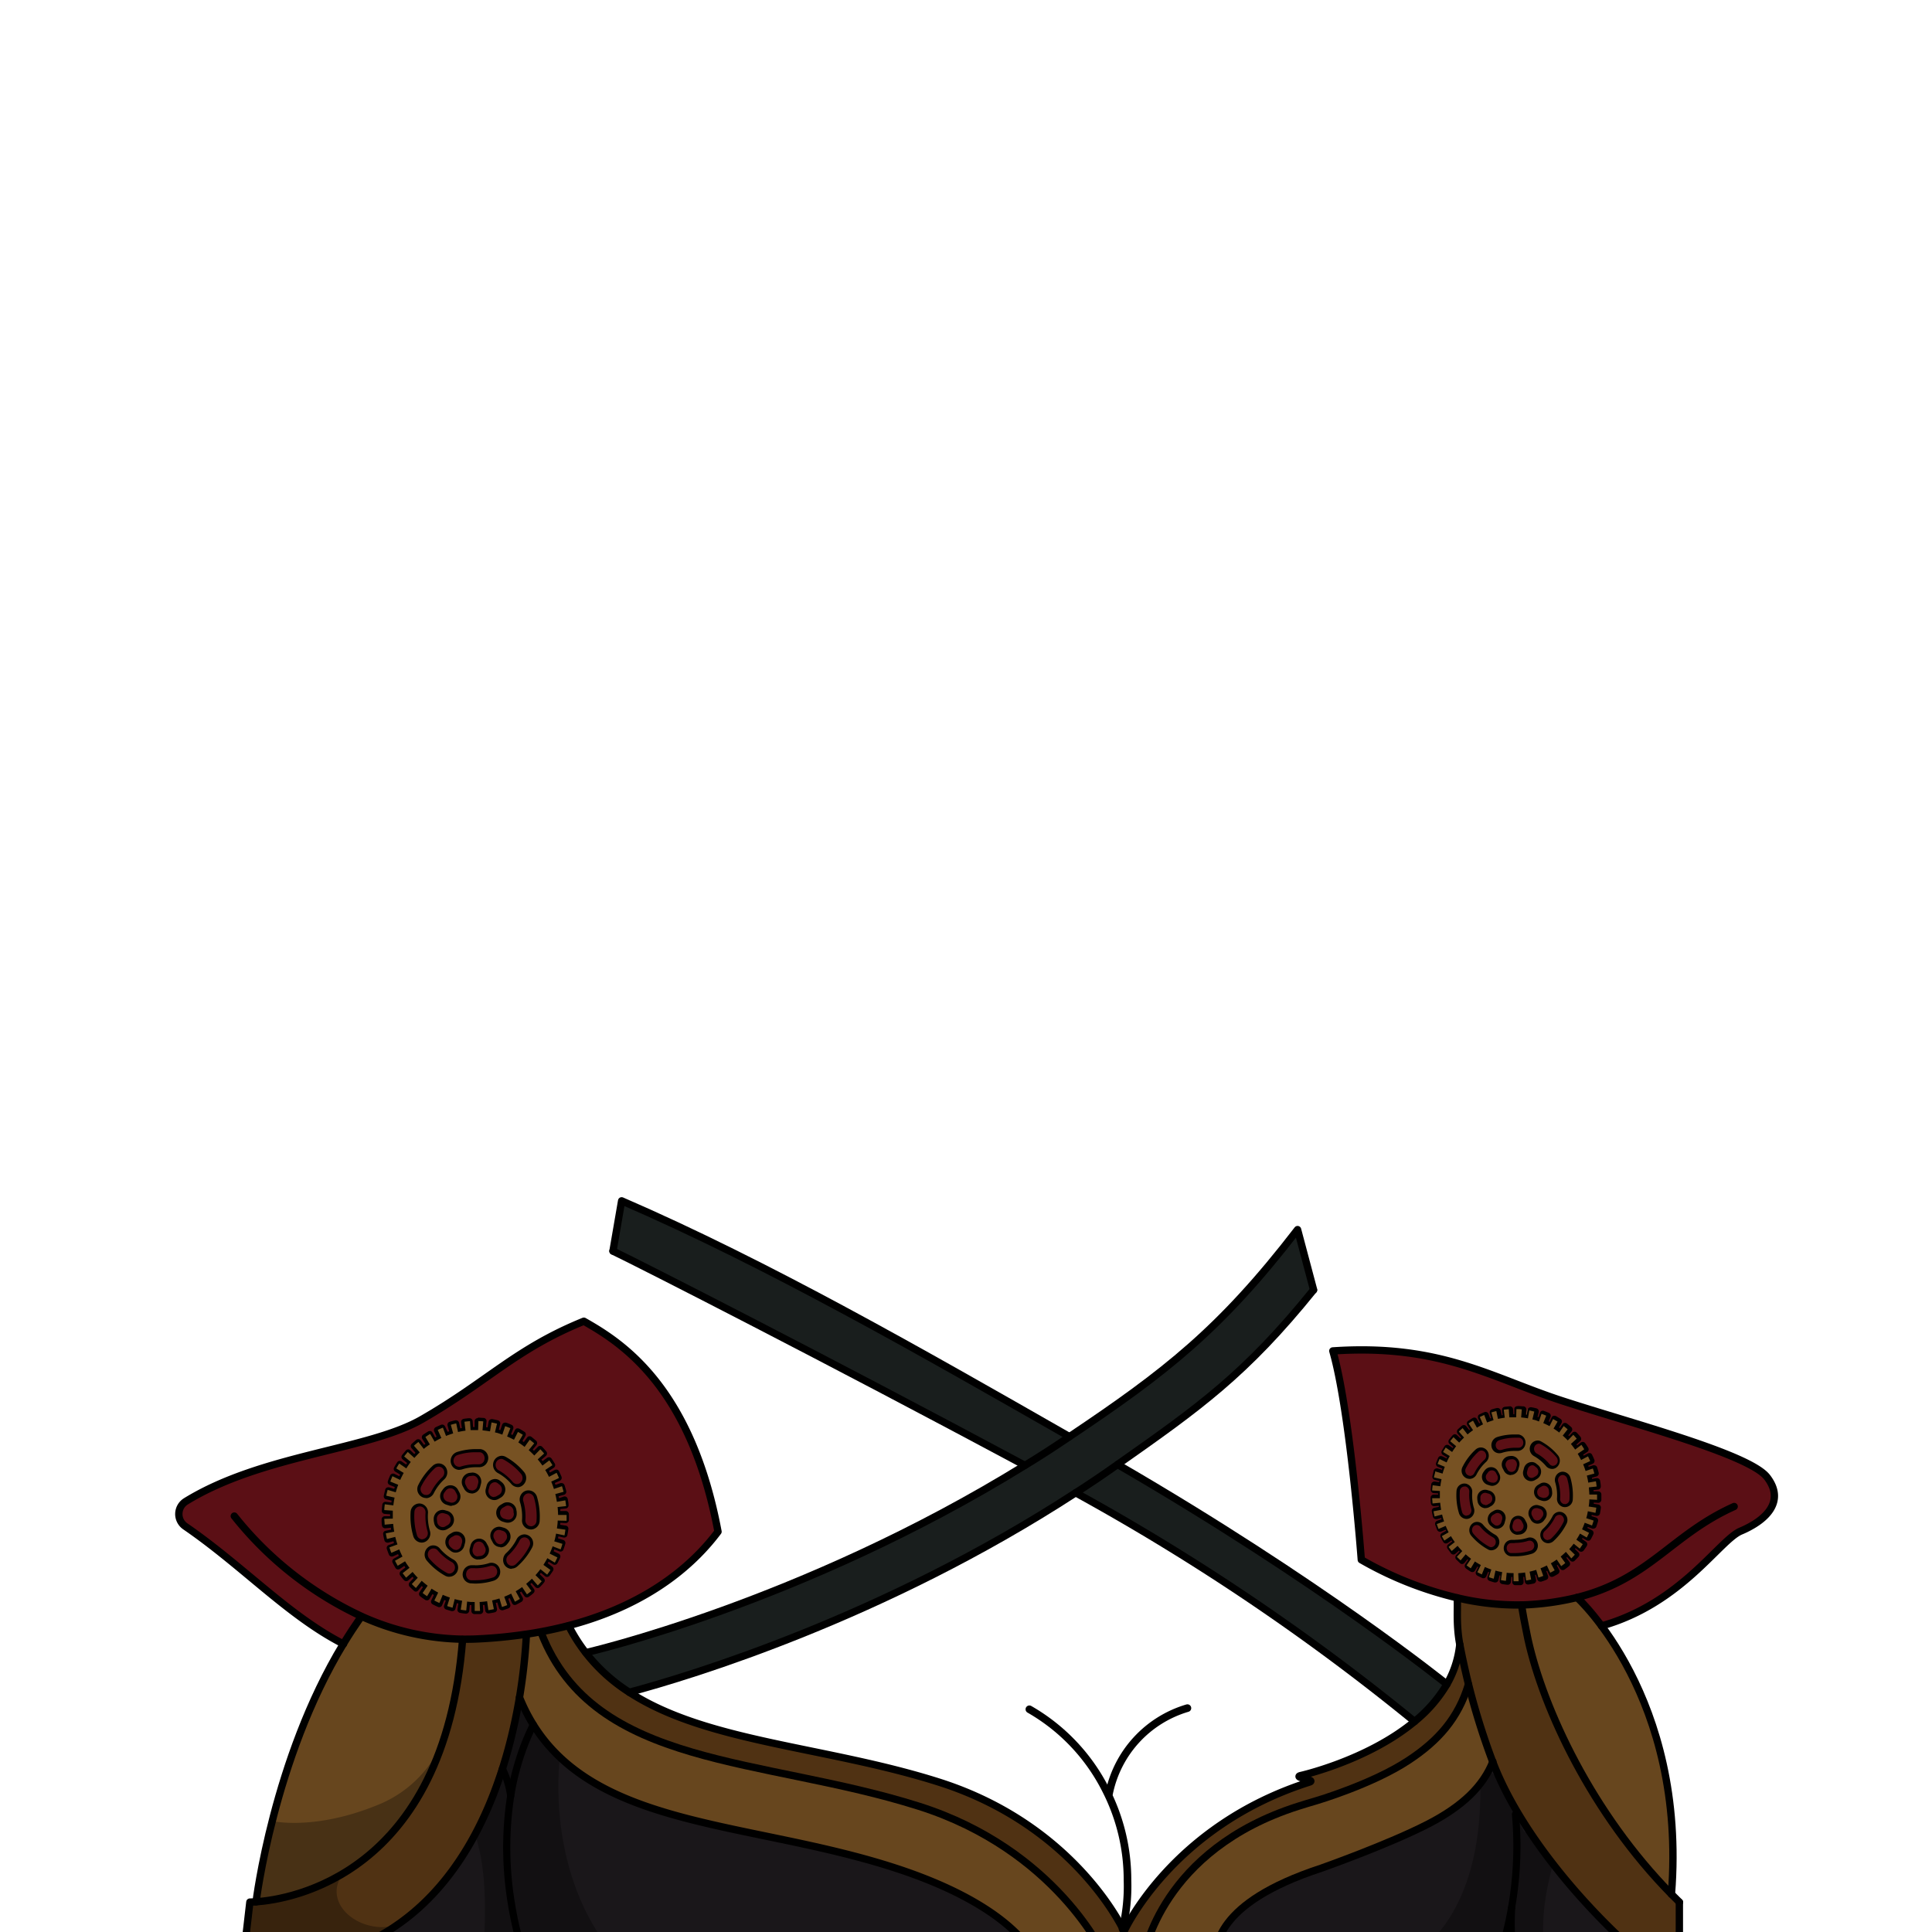 <svg xmlns="http://www.w3.org/2000/svg" viewBox="0 0 432 432">
  <defs>
    <style>.GUNDAN_OTTER_OUTFIT_GUNDAN_OTTER_OUTFIT_30_cls-1{isolation:isolate;}.GUNDAN_OTTER_OUTFIT_GUNDAN_OTTER_OUTFIT_30_cls-2{fill:#503213;}.GUNDAN_OTTER_OUTFIT_GUNDAN_OTTER_OUTFIT_30_cls-3{fill:#5b0f15;}.GUNDAN_OTTER_OUTFIT_GUNDAN_OTTER_OUTFIT_30_cls-4{fill:#67461e;}.GUNDAN_OTTER_OUTFIT_GUNDAN_OTTER_OUTFIT_30_cls-5{fill:#1a171a;}.GUNDAN_OTTER_OUTFIT_GUNDAN_OTTER_OUTFIT_30_cls-6{opacity:0.3;mix-blend-mode:multiply;}.GUNDAN_OTTER_OUTFIT_GUNDAN_OTTER_OUTFIT_30_cls-7{fill:#191e1d;}.GUNDAN_OTTER_OUTFIT_GUNDAN_OTTER_OUTFIT_30_cls-11,.GUNDAN_OTTER_OUTFIT_GUNDAN_OTTER_OUTFIT_30_cls-8,.GUNDAN_OTTER_OUTFIT_GUNDAN_OTTER_OUTFIT_30_cls-9{fill:none;stroke:#000;stroke-linecap:round;stroke-linejoin:round;}.GUNDAN_OTTER_OUTFIT_GUNDAN_OTTER_OUTFIT_30_cls-8{stroke-width:1.64px;}.GUNDAN_OTTER_OUTFIT_GUNDAN_OTTER_OUTFIT_30_cls-9{stroke-width:1.6px;}.GUNDAN_OTTER_OUTFIT_GUNDAN_OTTER_OUTFIT_30_cls-10{fill:#775223;}.GUNDAN_OTTER_OUTFIT_GUNDAN_OTTER_OUTFIT_30_cls-11{stroke-width:1.7px;}</style>
  </defs>
  <g class="GUNDAN_OTTER_OUTFIT_GUNDAN_OTTER_OUTFIT_30_cls-1">
    <g id="outfit">
      <path class="GUNDAN_OTTER_OUTFIT_GUNDAN_OTTER_OUTFIT_30_cls-2" d="M375.53,425.33V438H372l-5.29,0-1.51-2c-13.49-12.12-26-27.79-31.44-42.09a156,156,0,0,1-5.41-17.32c-.8-3.25-1.44-6.25-1.95-8.9-.89-4.75-.38-8.4-.6-10.42a58.36,58.36,0,0,0,14.39,1.59c.31,1.89.7,4,1.19,6.37.09.46.19.92.29,1.4,3.44,15.5,14.27,38.83,32.06,56.91C374.33,424.16,374.92,424.74,375.53,425.33Z" />
      <path class="GUNDAN_OTTER_OUTFIT_GUNDAN_OTTER_OUTFIT_30_cls-3" d="M340.2,358.87a58.36,58.36,0,0,1-14.39-1.59,79.36,79.36,0,0,1-21.41-8.51s-2.47-33.18-6.37-46.69c24-1.62,35.34,5.94,51.12,11.08s42.07,12,46,17.17.17,9.46-5.91,12c-5.65,2.39-16.41,21.7-41.84,22.93a55.29,55.29,0,0,1-6-.05C340.9,362.9,340.51,360.76,340.2,358.87Z" />
      <path class="GUNDAN_OTTER_OUTFIT_GUNDAN_OTTER_OUTFIT_30_cls-4" d="M352.63,357.2s23.82,21.47,21.11,66.35c-17.79-18.08-28.62-41.41-32.06-56.91-.1-.48-.2-.94-.29-1.4,2.09.13-2.81-6-.89-6.11Z" />
      <path class="GUNDAN_OTTER_OUTFIT_GUNDAN_OTTER_OUTFIT_30_cls-4" d="M246.91,437.24v.3l-15.69-.06c-1.12-2.34-7.06-12-30.86-19.73-34.69-11.34-72.14-8.42-84.2-38.21a124.61,124.61,0,0,0,1.55-14.1c1.13-.16,2.23-.35,3.3-.55l.06.35c11.87,30.24,49.43,27.55,84.39,38.64C236.23,413.63,246.91,437.24,246.91,437.24Z" />
      <path class="GUNDAN_OTTER_OUTFIT_GUNDAN_OTTER_OUTFIT_30_cls-3" d="M80.82,361.45h0c-1.43,2-2.78,4-4,6.13-12.3-6.27-22.47-17.45-35.41-26.33a3.34,3.34,0,0,1,.14-5.55c17.13-10.55,40.91-11.47,52.94-18.43,14.67-8.46,20.84-15.68,36.07-21.86,8.32,4.7,23.88,14.43,30,47.05-4.69,6.3-14.37,16.08-33.38,21-2,.51-4,1-6.14,1.37-1.07.2-2.17.39-3.3.55a107.87,107.87,0,0,1-11,1.07c-1.11.06-2.22.08-3.29.06A56.92,56.92,0,0,1,80.82,361.45Z" />
      <path class="GUNDAN_OTTER_OUTFIT_GUNDAN_OTTER_OUTFIT_30_cls-5" d="M366.72,438l-20.93-.06-31.09-.12-43.31-.18c.94-2.07-.27-11.93,24.06-19.89,0,0,15-5.29,24-9.94,5.23-2.71,9-5.69,11.63-9.09a21.66,21.66,0,0,0,2.73-4.8c.79,2.11,1.67,4.25,2.61,6.41q1.08,2.48,2.3,4.95c.14.3.3.62.45.92.55,1.1,1.66,1.27,2.26,2.38,0,0,1.86.4.5.77,1.56,2.89,3.85,5.11,5.73,7.93,0,0,.41.11.43.15,4.19,6.32,11.2,13.23,17.16,18.58Z" />
      <path class="GUNDAN_OTTER_OUTFIT_GUNDAN_OTTER_OUTFIT_30_cls-6" d="M345.79,437.94l-31.09-.12S331.56,431,331,398.76c0,0,0,0,0,0a4.43,4.43,0,0,1,1.5-2.28c1.23-.7,2.47,1.15,3.84,3.89.73,1.48,1.49,3.22,2.3,4.95.14.3.3.62.45.92.54,1.15,1.11,2.29,1.72,3.32,0,0,2.1.73,2.12.76a66.81,66.81,0,0,0,4.22,6.74.47.47,0,0,0,.06.09S343.51,428.74,345.79,437.94Z" />
      <path class="GUNDAN_OTTER_OUTFIT_GUNDAN_OTTER_OUTFIT_30_cls-4" d="M328.36,376.6a156,156,0,0,0,5.41,17.32c-2.18,5.51-6.79,10-14.36,13.89-9,4.65-24,9.94-24,9.94-24.33,8-23.12,17.82-24.06,19.89l-15.61-.07v-.33s3.81-23.61,34.58-33.36c1.29-.42,2.6-.8,3.89-1.18,0,0,12.58-3.69,20.73-9.08C321.57,389.26,326.07,384.21,328.36,376.6Z" />
      <path class="GUNDAN_OTTER_OUTFIT_GUNDAN_OTTER_OUTFIT_30_cls-7" d="M239.09,321.24c21.36-14.31,33.73-23.85,51-46.3l3.59,13.5h0c-15.18,18.82-25.56,26.19-43.8,39q-4.66,3.3-9.37,6.33c-43,27.93-86.07,40.93-99.81,44.61a38.51,38.51,0,0,1-9.76-8.87s48.21-11,98.2-41.88C232.47,325.6,235.78,323.48,239.09,321.24Z" />
      <path class="GUNDAN_OTTER_OUTFIT_GUNDAN_OTTER_OUTFIT_30_cls-7" d="M239.09,321.24c-3.31,2.24-6.62,4.36-9.94,6.41-44.72-24-85.59-44.78-92.09-47.91L139,268.51C171.69,282.68,206.09,302.39,239.09,321.24Z" />
      <path class="GUNDAN_OTTER_OUTFIT_GUNDAN_OTTER_OUTFIT_30_cls-5" d="M231.22,437.48l-93.91-.35L108,437l-32.64-.12c14.94-4.53,24.59-15,30.83-26.7,5.61-10.44,8.47-21.82,10-30.62v0l0,0a37.26,37.26,0,0,0,9,13.34c16.68,15.82,46.85,15.57,75.18,24.83C224.16,425.53,230.1,435.14,231.22,437.48Z" />
      <path class="GUNDAN_OTTER_OUTFIT_GUNDAN_OTTER_OUTFIT_30_cls-2" d="M326.41,367.7c.51,2.65,1.15,5.65,1.95,8.9-2.29,7.61-6.79,12.66-13.38,17-8.15,5.39-20.73,9.08-20.73,9.08-1.29.38-2.6.76-3.89,1.18-30.77,9.75-34.58,33.36-34.58,33.36v.33l-8.87,0v-.3s-10.68-23.61-41.45-33.36c-35-11.09-72.52-8.4-84.39-38.64l-.06-.35c2.15-.4,4.19-.86,6.14-1.37a37.42,37.42,0,0,0,3.8,6,38.51,38.51,0,0,0,9.76,8.87c17.3,11.26,43.92,12.07,69.19,20.08,30.77,9.76,41.44,33.37,41.44,33.37s10.68-23.61,41.45-33.37c1.62-.51-3.63-1-2-1.45,0,0,14.95-3.33,25.51-12.1a31,31,0,0,0,7.23-8.33A22.24,22.24,0,0,0,326.41,367.7Z" />
      <path class="GUNDAN_OTTER_OUTFIT_GUNDAN_OTTER_OUTFIT_30_cls-7" d="M323.53,376.6a31,31,0,0,1-7.23,8.33,500.76,500.76,0,0,0-75.78-51.14q4.69-3,9.37-6.33C295.32,353.8,323.53,376.6,323.53,376.6Z" />
      <path class="GUNDAN_OTTER_OUTFIT_GUNDAN_OTTER_OUTFIT_30_cls-2" d="M117.71,365.44a124.61,124.61,0,0,1-1.55,14.1c-2.57,15.32-9.32,38.39-27.36,50.89a47.81,47.81,0,0,1-13.43,6.47l-20.83-.09,1.33-11.5s.5,0,1.39-.06a45.28,45.28,0,0,0,19.47-6.33l.13-.09A48.92,48.92,0,0,0,95,399.12a66.79,66.79,0,0,0,4.39-10.6,84.48,84.48,0,0,0,2.7-11,109.74,109.74,0,0,0,1.4-11h0c1.07,0,2.18,0,3.29-.06A107.87,107.87,0,0,0,117.71,365.44Z" />
      <path class="GUNDAN_OTTER_OUTFIT_GUNDAN_OTTER_OUTFIT_30_cls-4" d="M103.44,366.57h0a109.74,109.74,0,0,1-1.4,11,84.48,84.48,0,0,1-2.7,11A66.79,66.79,0,0,1,95,399.12a48.92,48.92,0,0,1-18.09,19.71l-.13.09a45.28,45.28,0,0,1-19.47,6.33,158.33,158.33,0,0,1,3.62-18.05c2.88-11.35,7.82-26.3,15.89-39.61,1.27-2.09,2.62-4.14,4-6.13h0A56.92,56.92,0,0,0,103.44,366.57Z" />
      <path class="GUNDAN_OTTER_OUTFIT_GUNDAN_OTTER_OUTFIT_30_cls-8" d="M74.19,437.24l1.18-.34c28.35-8.58,37.66-38.71,40.79-57.36a124.61,124.61,0,0,0,1.55-14.1" />
      <path class="GUNDAN_OTTER_OUTFIT_GUNDAN_OTTER_OUTFIT_30_cls-8" d="M372,438l-5.29,0-95.33-.36-15.61-.07-8.87,0-15.69-.06L75.37,436.9l-20.83-.09,1.33-11.5s.5,0,1.39-.06c7.42-.52,42.08-5.8,46.18-58.67" />
      <path class="GUNDAN_OTTER_OUTFIT_GUNDAN_OTTER_OUTFIT_30_cls-8" d="M52.39,339a78.78,78.78,0,0,0,28.43,22.41,56.92,56.92,0,0,0,22.62,5.12c1.07,0,2.18,0,3.29-.06a107.87,107.87,0,0,0,11-1.07c1.13-.16,2.23-.35,3.3-.55,2.15-.4,4.19-.86,6.14-1.37,19-5,28.69-14.75,33.38-21-6.14-32.62-21.7-42.35-30-47.05-15.23,6.18-21.4,13.4-36.07,21.86-12,7-35.81,7.88-52.94,18.43a3.34,3.34,0,0,0-.14,5.55c12.94,8.88,23.11,20.06,35.41,26.33" />
      <path class="GUNDAN_OTTER_OUTFIT_GUNDAN_OTTER_OUTFIT_30_cls-8" d="M116.16,379.54c12.06,29.79,49.51,26.87,84.2,38.21,23.8,7.78,29.74,17.39,30.86,19.73a3.92,3.92,0,0,1,.24.54" />
      <path class="GUNDAN_OTTER_OUTFIT_GUNDAN_OTTER_OUTFIT_30_cls-8" d="M246.91,437.24s-10.68-23.61-41.45-33.36c-35-11.09-72.52-8.4-84.39-38.64" />
      <path class="GUNDAN_OTTER_OUTFIT_GUNDAN_OTTER_OUTFIT_30_cls-8" d="M127.15,363.52a37.42,37.42,0,0,0,3.8,6,38.51,38.51,0,0,0,9.76,8.87c17.3,11.26,43.92,12.07,69.19,20.08,30.77,9.76,41.44,33.37,41.44,33.37" />
      <path class="GUNDAN_OTTER_OUTFIT_GUNDAN_OTTER_OUTFIT_30_cls-8" d="M271.23,438s0-.13.16-.38c.94-2.07-.27-11.93,24.06-19.89,0,0,15-5.29,24-9.94,7.57-3.93,12.18-8.38,14.36-13.89" />
      <path class="GUNDAN_OTTER_OUTFIT_GUNDAN_OTTER_OUTFIT_30_cls-8" d="M328.36,376.6c-2.29,7.61-6.79,12.66-13.38,17-8.15,5.39-20.73,9.08-20.73,9.08-1.29.38-2.6.76-3.89,1.18-30.77,9.75-34.58,33.36-34.58,33.36" />
      <path class="GUNDAN_OTTER_OUTFIT_GUNDAN_OTTER_OUTFIT_30_cls-8" d="M326.41,367.7a22.24,22.24,0,0,1-2.88,8.9,31,31,0,0,1-7.23,8.33c-10.56,8.77-25.51,12.1-25.51,12.1-1.63.45,3.62.94,2,1.45-30.77,9.76-41.45,33.37-41.45,33.37" />
      <path class="GUNDAN_OTTER_OUTFIT_GUNDAN_OTTER_OUTFIT_30_cls-8" d="M340.2,358.87c.31,1.89.7,4,1.19,6.37.09.46.19.92.29,1.4,3.44,15.5,14.27,38.83,32.06,56.91.59.61,1.18,1.19,1.79,1.78" />
      <path class="GUNDAN_OTTER_OUTFIT_GUNDAN_OTTER_OUTFIT_30_cls-8" d="M57.26,425.25s3.89-31.92,19.51-57.66c1.27-2.09,2.62-4.14,4-6.13" />
      <path class="GUNDAN_OTTER_OUTFIT_GUNDAN_OTTER_OUTFIT_30_cls-8" d="M387.76,336.86c-14.08,6.33-19,16.3-35.13,20.34a59.06,59.06,0,0,1-9.68,1.53c-.92.07-1.84.13-2.75.14a58.3,58.3,0,0,1-14.39-1.6,79.7,79.7,0,0,1-21.42-8.5s-2.47-33.19-6.37-46.7c24-1.62,35.35,5.94,51.12,11.09s42.08,12,46,17.17c3.24,4.24,1.28,7.89-2.9,10.48a21.2,21.2,0,0,1-3,1.54c-4.79,2-13.23,16.17-31.13,21.21" />
      <path class="GUNDAN_OTTER_OUTFIT_GUNDAN_OTTER_OUTFIT_30_cls-8" d="M352.63,357.2s24.59,22.25,21.11,66.35" />
      <path class="GUNDAN_OTTER_OUTFIT_GUNDAN_OTTER_OUTFIT_30_cls-8" d="M325.81,357.28c.22,2-.29,5.67.6,10.42.51,2.65,1.15,5.65,1.95,8.9a156,156,0,0,0,5.41,17.32c5.42,14.3,18,30,31.44,42.09l1.51,2,0,0h8.79V425.33" />
      <path class="GUNDAN_OTTER_OUTFIT_GUNDAN_OTTER_OUTFIT_30_cls-8" d="M131,369.53s48.21-11,98.2-41.88c3.32-2,6.63-4.17,9.94-6.41,21.36-14.31,33.73-23.85,51-46.3l3.59,13.5" />
      <path class="GUNDAN_OTTER_OUTFIT_GUNDAN_OTTER_OUTFIT_30_cls-8" d="M140.71,378.4c13.74-3.68,56.81-16.68,99.81-44.61q4.69-3,9.37-6.33c18.24-12.82,28.62-20.19,43.8-39h0" />
      <path class="GUNDAN_OTTER_OUTFIT_GUNDAN_OTTER_OUTFIT_30_cls-8" d="M316.3,384.93a500.76,500.76,0,0,0-75.78-51.14" />
      <path class="GUNDAN_OTTER_OUTFIT_GUNDAN_OTTER_OUTFIT_30_cls-8" d="M137.06,279.74c6.5,3.13,47.37,23.94,92.09,47.91" />
      <path class="GUNDAN_OTTER_OUTFIT_GUNDAN_OTTER_OUTFIT_30_cls-8" d="M137.06,279.74,139,268.51c32.74,14.17,67.14,33.88,100.14,52.73" />
      <path class="GUNDAN_OTTER_OUTFIT_GUNDAN_OTTER_OUTFIT_30_cls-8" d="M249.89,327.46c45.43,26.34,73.64,49.14,73.64,49.14" />
      <path class="GUNDAN_OTTER_OUTFIT_GUNDAN_OTTER_OUTFIT_30_cls-9" d="M119.25,385.66a52.2,52.2,0,0,0-3.12,7.74,56,56,0,0,0-1.94,8.18,75.87,75.87,0,0,0,.15,24v0A75.34,75.34,0,0,0,117,436.77l.17.47" />
      <path class="GUNDAN_OTTER_OUTFIT_GUNDAN_OTTER_OUTFIT_30_cls-9" d="M114.19,401.58a19.76,19.76,0,0,0-1.85-6.07" />
      <path class="GUNDAN_OTTER_OUTFIT_GUNDAN_OTTER_OUTFIT_30_cls-9" d="M338.87,405.68a80.19,80.19,0,0,1-2,26.23c-.58,2.39-1.1,4.08-1.35,4.86" />
      <path class="GUNDAN_OTTER_OUTFIT_GUNDAN_OTTER_OUTFIT_30_cls-9" d="M338,426.59s-.44,7.51.56,10.17" />
      <path class="GUNDAN_OTTER_OUTFIT_GUNDAN_OTTER_OUTFIT_30_cls-10" d="M106.09,360.63a.34.34,0,0,1-.25-.11.32.32,0,0,1-.1-.25l0-1.65c-.35,0-.69,0-1-.06l-.16,1.64a.34.34,0,0,1-.13.24.35.35,0,0,1-.22.08h0c-.42,0-.85-.11-1.26-.18a.35.35,0,0,1-.29-.4l.26-1.63c-.32-.06-.66-.13-1-.22l-.4,1.58a.36.36,0,0,1-.16.22.41.41,0,0,1-.18.05h-.09l-.45-.13-.77-.25a.34.34,0,0,1-.22-.43l.49-1.58c-.33-.12-.65-.25-1-.38l-.62,1.51a.41.41,0,0,1-.2.19l-.12,0-.15,0c-.38-.17-.77-.36-1.15-.56a.36.36,0,0,1-.15-.46l.71-1.47-.89-.54-.83,1.38a.36.36,0,0,1-.22.16h-.08a.31.31,0,0,1-.19-.06c-.36-.23-.71-.48-1.06-.74a.35.35,0,0,1-.08-.47l.93-1.36c-.28-.21-.55-.44-.81-.67l-1,1.24a.39.39,0,0,1-.25.12h0a.34.34,0,0,1-.24-.09q-.48-.43-.93-.9a.34.34,0,0,1,0-.48l1.1-1.17c-.25-.26-.48-.53-.71-.8L91,353a.33.33,0,0,1-.23.09h0a.38.38,0,0,1-.24-.13c-.27-.34-.54-.69-.79-1a.35.35,0,0,1,.07-.48l1.27-1c-.2-.29-.4-.6-.59-.9l-1.33.85a.37.37,0,0,1-.18.05h-.09a.36.36,0,0,1-.22-.16c-.22-.37-.43-.76-.63-1.15a.35.35,0,0,1,.15-.46l1.39-.78c-.17-.33-.32-.66-.46-1l-1.43.63a.32.32,0,0,1-.14,0,.31.31,0,0,1-.13,0,.32.32,0,0,1-.19-.19c-.16-.41-.32-.82-.46-1.24a.36.36,0,0,1,.22-.44l1.48-.54c-.11-.34-.21-.7-.3-1.06l-1.51.4h-.09a.37.37,0,0,1-.18-.05.36.36,0,0,1-.16-.22q-.15-.64-.27-1.29a.36.36,0,0,1,.28-.41l1.54-.3c0-.36-.1-.73-.14-1.09l-1.59.15a.35.35,0,0,1-.22-.08.34.34,0,0,1-.13-.24c0-.44-.06-.88-.08-1.32a.36.36,0,0,1,.34-.37l1.56,0c0-.35,0-.72,0-1.11L86,338a.35.35,0,0,1-.32-.37q0-.66.12-1.32a.34.34,0,0,1,.13-.23.34.34,0,0,1,.21-.08l1.6.21q.07-.54.18-1.08l-1.54-.36a.35.35,0,0,1-.26-.41c.09-.43.19-.86.31-1.28a.4.4,0,0,1,.17-.24.44.44,0,0,1,.21-.07h.07l1.48.45c.1-.34.22-.68.34-1l-1.46-.59a.35.35,0,0,1-.19-.45c.15-.41.32-.82.49-1.22a.37.37,0,0,1,.2-.19l.12,0a.28.28,0,0,1,.15,0l1.42.68c.15-.33.32-.66.48-1l-1.37-.82a.36.36,0,0,1-.13-.47c.21-.38.44-.76.67-1.13a.35.35,0,0,1,.23-.16h.07a.36.36,0,0,1,.2.06l1.28.89c.21-.31.41-.6.62-.88l-1.22-1a.35.35,0,0,1-.06-.48c.27-.34.55-.68.83-1a.37.37,0,0,1,.25-.12h0a.35.35,0,0,1,.24.1l1.16,1.1c.23-.26.48-.52.73-.77l-1.07-1.23a.35.35,0,0,1,0-.48c.31-.3.64-.59,1-.86a.35.35,0,0,1,.23-.09h0a.38.38,0,0,1,.24.13l1,1.27c.28-.23.56-.44.84-.64l-.88-1.38a.35.35,0,0,1,.1-.48c.35-.24.71-.48,1.08-.7a.35.35,0,0,1,.18-.05l.09,0a.31.31,0,0,1,.21.16l.78,1.41c.3-.17.61-.33.92-.49l-.67-1.51a.35.35,0,0,1,.17-.45c.38-.19.78-.36,1.17-.52a.31.31,0,0,1,.13,0,.32.32,0,0,1,.14,0,.34.34,0,0,1,.19.2l.57,1.53c.32-.13.65-.24,1-.35l-.44-1.59a.35.35,0,0,1,.24-.43q.61-.19,1.23-.33h.08a.41.41,0,0,1,.19,0,.34.34,0,0,1,.15.23l.34,1.58c.33-.07.66-.13,1-.18l-.2-1.63a.36.36,0,0,1,.31-.39c.41-.05.84-.1,1.26-.12h0a.41.41,0,0,1,.23.09.32.32,0,0,1,.11.24l.11,1.65.86,0h.16l0-1.65a.44.44,0,0,1,.11-.25.38.38,0,0,1,.25-.09h0c.43,0,.85,0,1.27.07a.36.36,0,0,1,.32.38l-.14,1.64c.36,0,.7.08,1,.14l.28-1.61a.33.33,0,0,1,.14-.22.31.31,0,0,1,.2-.07H110c.41.08.83.17,1.24.28a.34.34,0,0,1,.25.42l-.37,1.6.33.08.65.23.51-1.55a.34.34,0,0,1,.18-.21.4.4,0,0,1,.15,0,.25.25,0,0,1,.12,0c.4.14.8.3,1.19.47a.35.35,0,0,1,.18.45l-.6,1.52c.33.15.64.3.93.46l.73-1.44a.37.37,0,0,1,.21-.18h.1a.33.33,0,0,1,.17,0l1.1.65a.37.37,0,0,1,.12.48l-.83,1.42c.29.19.57.39.86.6l.93-1.31a.33.33,0,0,1,.24-.14h0a.34.34,0,0,1,.21.08c.34.26.67.53,1,.82a.34.34,0,0,1,0,.48l-1,1.27c.27.24.53.48.77.73l1.1-1.14a.35.35,0,0,1,.25-.1h0a.36.36,0,0,1,.25.11c.29.31.58.64.86,1a.35.35,0,0,1,0,.48l-1.19,1.08c.21.28.43.56.64.86l1.26-1a.4.4,0,0,1,.21-.07h.06a.31.31,0,0,1,.23.14c.25.36.49.73.71,1.1a.34.34,0,0,1-.11.47l-1.33.89c.18.31.35.63.52.95l1.38-.74a.33.33,0,0,1,.17,0h.11a.35.35,0,0,1,.2.18c.19.39.38.8.54,1.2a.34.34,0,0,1-.17.45l-1.43.65c.13.34.26.68.37,1l1.47-.5a.2.2,0,0,1,.11,0,.45.45,0,0,1,.16,0,.35.35,0,0,1,.17.21c.14.42.26.85.37,1.27a.35.35,0,0,1-.25.42l-1.52.43c.08.35.15.71.22,1.07l1.54-.27h.06a.39.39,0,0,1,.21.06.43.43,0,0,1,.14.23c.07.43.13.88.17,1.31a.35.35,0,0,1-.31.39l-1.55.17c0,.38,0,.74.06,1.1l1.56,0a.39.39,0,0,1,.25.1.37.37,0,0,1,.1.25c0,.44,0,.88,0,1.32a.37.37,0,0,1-.12.24.32.32,0,0,1-.23.09l-1.58-.08c0,.36-.06.73-.1,1.1l1.55.23a.37.37,0,0,1,.3.4c-.06.43-.14.87-.22,1.3a.34.34,0,0,1-.15.22.35.35,0,0,1-.19.06h-.08l-1.52-.32c-.08.36-.15.72-.25,1.07l1.49.47a.34.34,0,0,1,.23.43c-.12.42-.25.84-.4,1.26a.39.39,0,0,1-.18.2l-.15,0-.12,0-1.46-.57c-.13.34-.27.67-.41,1l1.42.71a.35.35,0,0,1,.16.46c-.18.4-.37.8-.58,1.18a.33.33,0,0,1-.21.17l-.1,0a.34.34,0,0,1-.17,0l-1.36-.79c-.18.32-.37.63-.55.93l1.3.93a.34.34,0,0,1,.09.48c-.23.36-.49.72-.74,1.07a.35.35,0,0,1-.24.14h0a.4.4,0,0,1-.23-.08l-1.22-1c-.21.27-.44.55-.68.82l1.15,1.14a.34.34,0,0,1,0,.48c-.29.32-.59.63-.89.94a.39.39,0,0,1-.25.1h0a.37.37,0,0,1-.25-.12l-1.07-1.19c-.26.25-.52.48-.79.71l1,1.31a.35.35,0,0,1-.06.48c-.33.27-.67.54-1,.78a.31.31,0,0,1-.2.07h-.07a.35.35,0,0,1-.23-.15l-.87-1.33c-.28.2-.58.39-.88.57l.77,1.44a.36.36,0,0,1-.13.47c-.37.21-.75.42-1.13.61a.42.42,0,0,1-.15,0l-.12,0a.34.34,0,0,1-.2-.19l-.68-1.47c-.32.15-.63.29-1,.42l.56,1.56a.35.35,0,0,1-.2.44c-.4.16-.8.3-1.2.43l-.11,0a.47.47,0,0,1-.17,0,.41.41,0,0,1-.17-.22l-.46-1.56q-.5.15-1,.27l.32,1.61a.36.36,0,0,1-.27.42l-1.25.23h0a.31.31,0,0,1-.21-.07.33.33,0,0,1-.14-.23l-.23-1.63c-.33,0-.67.08-1,.1l.09,1.65a.35.35,0,0,1-.34.37c-.35,0-.71,0-1.07,0Zm-.62-10.34a1.61,1.61,0,0,0-1.55,1.21,1.84,1.84,0,0,0,.26,1.52,1.48,1.48,0,0,0,1.09.64c.34,0,.69,0,1,0a13.64,13.64,0,0,0,4-.63,1.72,1.72,0,0,0,1.05-1,1.77,1.77,0,0,0-.08-1.49,1.56,1.56,0,0,0-1.39-.85,1.67,1.67,0,0,0-.49.08,10.28,10.28,0,0,1-3.16.49l-.7,0Zm-8.55-4.41a1.5,1.5,0,0,0-.76.21,1.63,1.63,0,0,0-.79,1.17,1.82,1.82,0,0,0,.39,1.47,14.21,14.21,0,0,0,4,3.3,1.45,1.45,0,0,0,.67.17A1.64,1.64,0,0,0,102,351a1.74,1.74,0,0,0-.81-2,10.84,10.84,0,0,1-3-2.52A1.61,1.61,0,0,0,96.92,345.88Zm20.35-2.47a1.62,1.62,0,0,0-1.42.91,10.92,10.92,0,0,1-2.41,3.18,1.75,1.75,0,0,0-.37,2.11,1.57,1.57,0,0,0,1.4.86h0a1.62,1.62,0,0,0,1.09-.44,14.42,14.42,0,0,0,3.16-4.21,1.7,1.7,0,0,0-1-2.34A1.33,1.33,0,0,0,117.27,343.41Zm-10.19,1a1.6,1.6,0,0,0-1.55,1.22l-.17.61a1.81,1.81,0,0,0,.31,1.56,1.46,1.46,0,0,0,1.15.6h.11a6,6,0,0,0,.61-.06,1.64,1.64,0,0,0,1.23-.91,1.73,1.73,0,0,0,0-1.61l-.29-.54A1.54,1.54,0,0,0,107.08,344.38Zm-5-1.49a1.58,1.58,0,0,0-.78.21l-.52.31a1.65,1.65,0,0,0-.81,1.29,1.79,1.79,0,0,0,.59,1.52,6,6,0,0,0,.49.39,1.38,1.38,0,0,0,.84.29h0a1.64,1.64,0,0,0,1.56-1.25l.16-.6a1.71,1.71,0,0,0-.28-1.52A1.61,1.61,0,0,0,102.07,342.89Zm9.53-1.16a1.57,1.57,0,0,0-1.34.8,1.71,1.71,0,0,0,0,1.72l.29.54a1.55,1.55,0,0,0,1.39.86h0a1.64,1.64,0,0,0,1.26-.62l.37-.51a1.62,1.62,0,0,0,.19-1.48,1.71,1.71,0,0,0-1.09-1.07l-.58-.17A1.41,1.41,0,0,0,111.6,341.73Zm-17.73-5.27A1.59,1.59,0,0,0,92.29,338a15,15,0,0,0,.57,5.33,1.64,1.64,0,0,0,1.55,1.23h0a1.51,1.51,0,0,0,.77-.21,1.74,1.74,0,0,0,.74-2,11.87,11.87,0,0,1-.45-4,1.67,1.67,0,0,0-1.15-1.75A1.41,1.41,0,0,0,93.87,336.46ZM99,338a1.59,1.59,0,0,0-1.17.52,1.57,1.57,0,0,0-.43,1.2c0,.22,0,.43.07.64a1.66,1.66,0,0,0,1.6,1.49,1.51,1.51,0,0,0,.77-.21l.52-.3a1.68,1.68,0,0,0,.81-1.69,1.63,1.63,0,0,0-1.15-1.41l-.58-.18A1.67,1.67,0,0,0,99,338Zm19.21-4.45a1.51,1.51,0,0,0-.77.21,1.73,1.73,0,0,0-.74,2,11.87,11.87,0,0,1,.45,4,1.68,1.68,0,0,0,1.15,1.75,1.76,1.76,0,0,0,.45.07,1.6,1.6,0,0,0,1.58-1.49,15,15,0,0,0-.57-5.33A1.64,1.64,0,0,0,118.16,333.52Zm-4.61,2.68a1.51,1.51,0,0,0-.77.21l-.52.31a1.68,1.68,0,0,0-.81,1.69,1.64,1.64,0,0,0,1.15,1.41l.58.17a1.31,1.31,0,0,0,.44.07,1.63,1.63,0,0,0,1.6-1.73c0-.21,0-.42-.07-.64A1.66,1.66,0,0,0,113.55,336.2Zm-12.88-3.82a1.64,1.64,0,0,0-1.26.62c-.13.17-.26.33-.38.51a1.64,1.64,0,0,0-.18,1.48,1.68,1.68,0,0,0,1.09,1.07l.58.17a1.76,1.76,0,0,0,.45.07h0a1.57,1.57,0,0,0,1.34-.8,1.71,1.71,0,0,0,0-1.72l-.29-.54A1.55,1.55,0,0,0,100.67,332.38Zm10-1.25a1.64,1.64,0,0,0-1.55,1.24L109,333a1.71,1.71,0,0,0,.28,1.52,1.61,1.61,0,0,0,1.25.64h0a1.49,1.49,0,0,0,.78-.22l.52-.3a1.65,1.65,0,0,0,.81-1.3,1.81,1.81,0,0,0-.59-1.51l-.49-.4A1.44,1.44,0,0,0,110.68,331.13ZM98.1,327.56A1.61,1.61,0,0,0,97,328a14.6,14.6,0,0,0-3.16,4.22,1.68,1.68,0,0,0,1,2.34,1.56,1.56,0,0,0,1.84-.84,11.13,11.13,0,0,1,2.42-3.18,1.75,1.75,0,0,0,.37-2.11A1.57,1.57,0,0,0,98.1,327.56Zm7.54,2.1-.61.07a1.64,1.64,0,0,0-1.23.91,1.71,1.71,0,0,0,0,1.6l.28.54a1.56,1.56,0,0,0,1.39.87h0a1.59,1.59,0,0,0,1.55-1.23l.16-.6a1.78,1.78,0,0,0-.3-1.56,1.46,1.46,0,0,0-1.15-.6Zm6.47-3.83a1.64,1.64,0,0,0-1.54,1.24,1.71,1.71,0,0,0,.81,2,10.88,10.88,0,0,1,3.05,2.53,1.53,1.53,0,0,0,2,.38,1.65,1.65,0,0,0,.79-1.17,1.81,1.81,0,0,0-.39-1.47,14,14,0,0,0-4-3.3A1.45,1.45,0,0,0,112.11,325.83Zm-5.84-1.5a13.33,13.33,0,0,0-4,.63,1.72,1.72,0,0,0-1,1,1.77,1.77,0,0,0,.08,1.49,1.56,1.56,0,0,0,1.39.85h0a1.67,1.67,0,0,0,.49-.08,10.22,10.22,0,0,1,3.15-.5c.24,0,.48,0,.71,0h.11a1.6,1.6,0,0,0,1.55-1.21,1.83,1.83,0,0,0-.26-1.51,1.48,1.48,0,0,0-1.09-.64C107,324.35,106.61,324.33,106.27,324.33Z" />
      <path d="M106.82,317.76c.41,0,.83,0,1.24.07l-.17,2c.56.06,1.12.13,1.68.23l.34-2c.41.08.82.17,1.22.28l-.46,1.94c.22.06.44.09.66.16s.65.23,1,.34l.62-1.89c.39.14.79.29,1.17.46l-.73,1.84c.53.23,1,.47,1.54.74l.88-1.75c.37.2.73.42,1.09.64l-1,1.71c.49.31.95.64,1.4,1l1.15-1.61c.33.26.66.53,1,.81l-1.23,1.52c.44.39.85.79,1.25,1.21l1.35-1.4c.29.3.58.63.85.95l-1.44,1.31c.38.45.73.91,1.06,1.39l1.54-1.17c.25.35.48.71.7,1.08l-1.62,1.07a15.31,15.31,0,0,1,.84,1.54l1.71-.91c.19.38.37.78.53,1.17l-1.73.8q.33.81.6,1.65l1.8-.62c.13.41.25.83.36,1.25l-1.85.51c.14.57.26,1.15.35,1.73l1.89-.33c.07.42.13.86.17,1.29l-1.9.21c.06.58.1,1.17.11,1.77l1.9,0c0,.43,0,.87,0,1.3L124.7,340c0,.58-.09,1.17-.17,1.76l1.9.28c-.06.43-.13.86-.21,1.28l-1.88-.4c-.09.47-.18.95-.31,1.42l-.1.3,1.83.57c-.12.42-.25.83-.4,1.24l-1.79-.69c-.2.56-.42,1.1-.66,1.63l1.73.86c-.18.39-.38.78-.58,1.16l-1.67-1c-.27.51-.57,1-.88,1.5l1.57,1.13c-.23.36-.48.71-.73,1.05l-1.51-1.22c-.35.47-.72.91-1.1,1.34l1.39,1.37c-.28.31-.58.62-.88.92L118.94,353c-.42.41-.84.79-1.29,1.15l1.18,1.58c-.32.27-.66.53-1,.77l-1.08-1.63c-.46.33-.94.65-1.44.94l.93,1.72c-.36.21-.73.42-1.1.61l-.84-1.8c-.51.25-1,.48-1.55.69l.67,1.88c-.39.15-.79.29-1.18.42l-.56-1.91c-.54.17-1.09.32-1.64.44l.39,1.95c-.41.09-.82.17-1.23.23l-.28-2c-.55.08-1.12.14-1.68.17l.1,2-1,0h-.2l0-2c-.56,0-1.13,0-1.69-.1l-.2,2c-.41-.05-.82-.1-1.23-.18l.31-2a16.47,16.47,0,0,1-1.66-.37l-.48,1.93-.44-.13c-.25-.07-.51-.15-.76-.24l.6-1.9c-.54-.19-1.07-.39-1.59-.62l-.75,1.83c-.38-.17-.76-.35-1.13-.55l.86-1.77c-.51-.27-1-.57-1.48-.88l-1,1.69c-.35-.23-.7-.47-1-.73l1.12-1.62c-.46-.35-.9-.71-1.33-1.1L93,355.08c-.32-.28-.62-.58-.92-.88l1.33-1.41c-.41-.42-.79-.85-1.15-1.3l-1.45,1.28c-.27-.33-.53-.68-.78-1l1.54-1.2a17.37,17.37,0,0,1-1-1.46l-1.64,1c-.21-.37-.42-.75-.61-1.13l1.68-.93c-.27-.53-.51-1.06-.73-1.6l-1.76.77c-.16-.4-.31-.81-.44-1.22l1.8-.66c-.19-.55-.35-1.12-.49-1.69l-1.85.48c-.1-.42-.19-.85-.27-1.27l1.89-.37c-.11-.58-.18-1.16-.24-1.75l-1.9.18c0-.43-.06-.87-.08-1.3l1.9-.06c0-.59,0-1.18,0-1.77l-1.9-.13c0-.43.06-.87.11-1.3l1.91.25c.07-.58.16-1.16.28-1.74l-1.87-.43c.09-.42.19-.85.31-1.26v-.05l1.82.55c.16-.58.34-1.13.55-1.68l-1.77-.72c.15-.4.31-.81.48-1.2l1.74.84c.24-.54.5-1.06.78-1.57l-1.66-1q.31-.57.66-1.11l1.58,1.1a16,16,0,0,1,1-1.44l-1.48-1.24c.26-.33.53-.67.81-1L92.66,326c.38-.44.78-.85,1.19-1.25l-1.29-1.48c.31-.29.63-.57,1-.84l1.2,1.55c.44-.37.89-.72,1.36-1l-1-1.66c.34-.24.7-.47,1.06-.69l1,1.73a16.9,16.9,0,0,1,1.51-.82l-.81-1.81c.38-.18.77-.35,1.15-.51l.7,1.86c.52-.21,1.06-.4,1.6-.57l-.53-1.92c.4-.12.81-.23,1.21-.32l.41,1.93a15.79,15.79,0,0,1,1.67-.3l-.24-2c.41-.05.83-.1,1.25-.13l.12,2c.4,0,.79,0,1.19,0h.5l.06-2m-4.18,10.87a1.7,1.7,0,0,0,.59-.1,10.12,10.12,0,0,1,3-.47c.23,0,.46,0,.69,0h.13a2,2,0,0,0,1.88-1.46h0a2,2,0,0,0-1.66-2.59c-.35,0-.71,0-1.06,0a13.91,13.91,0,0,0-4.16.65,2.09,2.09,0,0,0-1.17,3h0a1.93,1.93,0,0,0,1.7,1m13,3.87a1.84,1.84,0,0,0,.93-.26h0a2.11,2.11,0,0,0,.5-3.16,14.42,14.42,0,0,0-4.13-3.39,1.83,1.83,0,0,0-.84-.21,2,2,0,0,0-1.87,1.5h0a2.07,2.07,0,0,0,1,2.35,10.54,10.54,0,0,1,3,2.44,2,2,0,0,0,1.49.72M95.3,335A2,2,0,0,0,97,333.87a10.7,10.7,0,0,1,2.33-3.08,2.1,2.1,0,0,0,.44-2.54h0a1.91,1.91,0,0,0-3-.51,14.8,14.8,0,0,0-3.24,4.31,2,2,0,0,0,1.23,2.84h0a1.86,1.86,0,0,0,.52.07m10.19-1a2,2,0,0,0,1.89-1.48l.16-.61a2,2,0,0,0-1.79-2.6h-.14l-.63.07a2.07,2.07,0,0,0-1.47,3l.29.54a1.89,1.89,0,0,0,1.69,1.05m5,1.49a1.87,1.87,0,0,0,1-.26l.52-.3a2.11,2.11,0,0,0,.28-3.38,6.54,6.54,0,0,0-.51-.41,1.7,1.7,0,0,0-1.06-.36,2,2,0,0,0-1.89,1.5l-.16.61a2,2,0,0,0,1.87,2.6M101,336.65a2,2,0,0,0,1.69-3l-.29-.54a1.9,1.9,0,0,0-1.7-1,2,2,0,0,0-1.53.75,6.55,6.55,0,0,0-.39.53,2,2,0,0,0,1.09,3.08l.58.18a2.15,2.15,0,0,0,.55.08m17.73,5.27a2,2,0,0,0,1.93-1.81,15.79,15.79,0,0,0-.58-5.46,2,2,0,0,0-1.89-1.48,1.87,1.87,0,0,0-1,.26h0a2.09,2.09,0,0,0-.9,2.4,11.29,11.29,0,0,1,.44,3.9,2,2,0,0,0,1.4,2.1h0a2,2,0,0,0,.54.08m-5.08-1.51a2,2,0,0,0,1.95-2.1c0-.22,0-.44-.07-.66a2,2,0,0,0-2-1.8,1.87,1.87,0,0,0-1,.26l-.51.3a2.08,2.08,0,0,0,.41,3.75l.58.17a2,2,0,0,0,.54.08m-19.21,4.45a1.81,1.81,0,0,0,.94-.26h0a2.06,2.06,0,0,0,.9-2.4,11.53,11.53,0,0,1-.43-3.9,2,2,0,0,0-1.4-2.11h0a2,2,0,0,0-.54-.08,2,2,0,0,0-1.93,1.81,15.5,15.5,0,0,0,.58,5.45,2,2,0,0,0,1.89,1.49M99,342.18a2,2,0,0,0,1-.26l.51-.3a2.08,2.08,0,0,0-.41-3.75l-.58-.17a2,2,0,0,0-.54-.08,2,2,0,0,0-2,2.1c0,.22,0,.44.07.66a2,2,0,0,0,2,1.8M111.9,346a1.94,1.94,0,0,0,1.53-.76,6.41,6.41,0,0,0,.39-.52,2.06,2.06,0,0,0-1.09-3.09l-.58-.17a2.22,2.22,0,0,0-.55-.08,2,2,0,0,0-1.69,3l.29.54a1.9,1.9,0,0,0,1.7,1m-10,1.25a2,2,0,0,0,1.9-1.5l.16-.61a2,2,0,0,0-1.87-2.6,1.93,1.93,0,0,0-1,.26l-.51.3a2.11,2.11,0,0,0-.28,3.38c.17.14.33.28.51.41a1.69,1.69,0,0,0,1,.36m12.59,3.57a1.92,1.92,0,0,0,1.32-.53A14.72,14.72,0,0,0,119,346a2,2,0,0,0-1.23-2.83h0a1.88,1.88,0,0,0-.52-.08,2,2,0,0,0-1.73,1.1,10.84,10.84,0,0,1-2.33,3.08,2.1,2.1,0,0,0-.45,2.53h0a1.94,1.94,0,0,0,1.71,1m-7.65-2.1H107c.21,0,.42,0,.63-.07a2.06,2.06,0,0,0,1.47-3l-.29-.54a1.89,1.89,0,0,0-1.69-1.05,2,2,0,0,0-1.89,1.48l-.16.61a2,2,0,0,0,1.79,2.6m-6.36,3.83a2,2,0,0,0,1.87-1.5h0a2.08,2.08,0,0,0-1-2.35,10.4,10.4,0,0,1-3-2.44,1.94,1.94,0,0,0-1.49-.72,1.75,1.75,0,0,0-.93.26,2.11,2.11,0,0,0-.5,3.16,14.59,14.59,0,0,0,4.13,3.39,1.83,1.83,0,0,0,.84.21m5.83-2.58-.69,0h-.13a2,2,0,0,0-1.89,1.47h0a2,2,0,0,0,1.66,2.58c.35,0,.71.05,1.06.05a13.91,13.91,0,0,0,4.16-.65,2.09,2.09,0,0,0,1.17-3,1.93,1.93,0,0,0-1.7-1,1.7,1.7,0,0,0-.59.1,10.12,10.12,0,0,1-3,.47m.53-32.91a.68.68,0,0,0-.7.68l0,1.31h-.35l-.09-1.31a.67.67,0,0,0-.23-.48.74.74,0,0,0-.46-.18h0c-.43,0-.87.07-1.29.13a.7.7,0,0,0-.6.78l.16,1.29-.36.06-.26-1.25a.74.74,0,0,0-.31-.44.76.76,0,0,0-.38-.11.44.44,0,0,0-.16,0c-.42.09-.84.21-1.25.33a.69.69,0,0,0-.47.86l.35,1.27-.34.12L99.54,319a.71.71,0,0,0-.38-.4.67.67,0,0,0-.28-.06.75.75,0,0,0-.26.05c-.4.17-.8.34-1.19.53a.71.71,0,0,0-.34.92l.54,1.2-.33.17-.61-1.1a.72.72,0,0,0-.43-.33l-.18,0a.7.7,0,0,0-.37.11c-.36.22-.73.46-1.09.71a.7.7,0,0,0-.19.95l.7,1.1-.31.23-.75-1a.71.71,0,0,0-.48-.27h-.08a.69.69,0,0,0-.45.16c-.34.28-.66.58-1,.88a.69.69,0,0,0,0,1l.85,1-.27.28-.89-.85a.71.71,0,0,0-.49-.2h0a.74.74,0,0,0-.5.24c-.28.33-.56.68-.83,1a.7.7,0,0,0,.1,1l1,.82-.23.33-1-.69a.72.72,0,0,0-.4-.12h-.14a.69.69,0,0,0-.45.31c-.24.37-.47.76-.68,1.15a.71.71,0,0,0,.25.94l1.09.66-.18.37-1.1-.53a.67.67,0,0,0-.31-.07.74.74,0,0,0-.64.42c-.18.4-.35.82-.5,1.24a.7.7,0,0,0,.39.89l1.15.47-.13.4-1.15-.34a.64.64,0,0,0-.2,0,.7.7,0,0,0-.67.51l0,.05c-.12.43-.22.87-.31,1.31a.69.69,0,0,0,.53.82l1.21.28c0,.14,0,.29-.07.43l-1.21-.16h-.1a.66.66,0,0,0-.42.15.69.69,0,0,0-.27.47c-.05.44-.1.89-.12,1.34a.7.7,0,0,0,.65.74l1.21.08v.44l-1.22,0a.7.7,0,0,0-.68.71c0,.45,0,.9.08,1.35a.73.73,0,0,0,.25.48.75.75,0,0,0,.45.16h.07l1.21-.12.06.43-1.22.24a.69.69,0,0,0-.55.81c.07.43.16.88.27,1.31a.69.69,0,0,0,.32.44.65.65,0,0,0,.36.1l.18,0,1.17-.31.12.42-1.17.42a.7.7,0,0,0-.43.88c.14.43.3.85.46,1.26a.74.74,0,0,0,.39.39.75.75,0,0,0,.26.05.72.72,0,0,0,.29-.06l1.1-.49.18.39-1.1.61a.7.7,0,0,0-.29.93c.2.4.42.79.64,1.17a.71.71,0,0,0,.44.32.47.47,0,0,0,.16,0,.63.63,0,0,0,.38-.11l1-.66.23.35-1,.79a.71.71,0,0,0-.14,1c.26.35.53.71.8,1a.72.72,0,0,0,.49.26h.06a.67.67,0,0,0,.46-.18l.91-.8.27.3-.88.93a.7.7,0,0,0,0,1c.3.31.62.62.95.91a.67.67,0,0,0,.47.18H93a.69.69,0,0,0,.49-.25l.79-1,.3.24-.74,1.09a.68.68,0,0,0,.15,1c.35.27.71.52,1.07.76a.77.77,0,0,0,.39.11l.15,0a.71.71,0,0,0,.45-.32l.64-1.07.33.19-.57,1.18a.69.69,0,0,0,.3.92c.38.2.78.39,1.17.57a.72.72,0,0,0,.29.06.56.56,0,0,0,.25-.05.66.66,0,0,0,.39-.38l.49-1.18.34.13L99.3,359a.7.7,0,0,0,.44.88l.78.24.46.13.18,0a.62.62,0,0,0,.35-.1.68.68,0,0,0,.33-.43l.31-1.25.35.08-.21,1.29a.7.7,0,0,0,.58.8c.42.08.85.14,1.28.18h.07a.72.72,0,0,0,.7-.63l.13-1.3.35,0v1.31a.7.7,0,0,0,.69.71h.21c.36,0,.73,0,1.08,0a.71.71,0,0,0,.67-.73l-.07-1.31.36,0,.17,1.29a.72.72,0,0,0,.28.46.71.71,0,0,0,.42.14h.1c.43-.06.86-.14,1.28-.23a.69.69,0,0,0,.53-.82l-.25-1.29.34-.1.37,1.23a.72.72,0,0,0,.67.51.52.52,0,0,0,.21,0c.41-.13.82-.28,1.22-.43a.7.7,0,0,0,.41-.89l-.45-1.25a2.52,2.52,0,0,0,.34-.15l.53,1.16a.75.75,0,0,0,.41.37.85.85,0,0,0,.23,0,.68.68,0,0,0,.31-.08c.39-.19.77-.4,1.15-.62a.71.71,0,0,0,.26-.94l-.62-1.14.32-.21.68,1a.72.72,0,0,0,.46.3h.13a.69.69,0,0,0,.41-.13c.35-.26.7-.52,1-.8a.69.69,0,0,0,.11-1l-.78-1.05.29-.26.83.93a.73.73,0,0,0,.5.23h0a.7.7,0,0,0,.49-.2c.31-.31.62-.63.91-1a.69.69,0,0,0,0-1l-.92-.91.26-.31.94.77a.69.69,0,0,0,.45.16h.08a.77.77,0,0,0,.48-.28c.26-.35.52-.72.76-1.09a.71.71,0,0,0-.18-.95l-1-.74.21-.36,1,.61a.74.74,0,0,0,.35.1.7.7,0,0,0,.62-.38c.21-.39.41-.79.59-1.19a.7.7,0,0,0-.32-.92l-1.13-.56.16-.4,1.13.44a.74.74,0,0,0,.25.05.66.66,0,0,0,.3-.07.65.65,0,0,0,.36-.4c.15-.41.29-.84.41-1.27a.69.69,0,0,0-.46-.86l-1.17-.37.09-.43,1.18.26h.15a.73.73,0,0,0,.38-.11.69.69,0,0,0,.3-.45c.09-.44.16-.89.22-1.33a.68.68,0,0,0-.59-.78l-1.22-.19c0-.14,0-.29,0-.43l1.22.06h0a.7.7,0,0,0,.7-.66c0-.45,0-.9,0-1.35a.71.71,0,0,0-.21-.49.7.7,0,0,0-.49-.2h0l-1.21,0,0-.44,1.22-.13a.71.71,0,0,0,.62-.77c0-.45-.11-.9-.18-1.33a.68.68,0,0,0-.28-.46.67.67,0,0,0-.41-.13h-.12L125,335l-.09-.43,1.2-.33a.71.71,0,0,0,.5-.85c-.11-.43-.24-.86-.37-1.28a.74.74,0,0,0-.36-.42.64.64,0,0,0-.31-.07.62.62,0,0,0-.23,0l-1.13.39-.15-.4,1.13-.52a.71.71,0,0,0,.36-.91c-.17-.4-.36-.81-.55-1.21a.74.74,0,0,0-.42-.36.76.76,0,0,0-.21,0,.62.62,0,0,0-.33.08l-1.08.57c-.06-.12-.13-.24-.2-.36l1.07-.71a.69.69,0,0,0,.21-.94c-.23-.38-.47-.76-.72-1.12a.73.73,0,0,0-.47-.29h-.11a.71.71,0,0,0-.42.14l-1,.74-.25-.33,1-.86a.7.7,0,0,0,.07-1c-.28-.34-.58-.67-.88-1a.68.68,0,0,0-.5-.22h0a.69.69,0,0,0-.5.21l-.86.88-.28-.27.82-1a.71.71,0,0,0-.08-1l-1-.83a.7.7,0,0,0-.43-.15h-.11a.7.7,0,0,0-.46.29l-.73,1-.31-.22.66-1.14a.69.69,0,0,0-.23-.94c-.37-.23-.74-.46-1.12-.67a.81.81,0,0,0-.34-.08.76.76,0,0,0-.21,0,.69.69,0,0,0-.42.35l-.56,1.12-.33-.16.48-1.21a.7.7,0,0,0-.37-.9c-.4-.18-.81-.34-1.21-.48a.67.67,0,0,0-.24,0,.63.63,0,0,0-.3.07.7.7,0,0,0-.36.41l-.4,1.2-.33-.1h0l.3-1.26a.7.7,0,0,0-.51-.84c-.41-.11-.83-.2-1.26-.28l-.13,0a.73.73,0,0,0-.4.13.69.69,0,0,0-.29.45l-.22,1.27-.35-.05.11-1.3a.71.71,0,0,0-.64-.76c-.42,0-.85-.06-1.28-.07Zm-4.18,10.87a1.2,1.2,0,0,1-1.08-.67,1.38,1.38,0,0,1-.06-1.19,1.3,1.3,0,0,1,.83-.77,12.88,12.88,0,0,1,3.94-.62c.33,0,.67,0,1,0a1.12,1.12,0,0,1,.82.49,1.48,1.48,0,0,1,.21,1.21,1.25,1.25,0,0,1-1.21,1H107c-.25,0-.49,0-.74,0a10.68,10.68,0,0,0-3.26.52,1.26,1.26,0,0,1-.38.06Zm13,3.87a1.26,1.26,0,0,1-1-.47,11.19,11.19,0,0,0-3.14-2.6,1.37,1.37,0,0,1-.64-1.56,1.3,1.3,0,0,1,1.2-1,1,1,0,0,1,.5.13,13.5,13.5,0,0,1,3.93,3.22,1.44,1.44,0,0,1,.32,1.18,1.35,1.35,0,0,1-.63.93,1.21,1.21,0,0,1-.58.16ZM95.3,334.26a1.12,1.12,0,0,1-.32,0,1.35,1.35,0,0,1-.82-1.85,14.11,14.11,0,0,1,3.09-4.12,1.26,1.26,0,0,1,.85-.34,1.23,1.23,0,0,1,1.09.67,1.42,1.42,0,0,1-.3,1.69,11.63,11.63,0,0,0-2.49,3.28,1.24,1.24,0,0,1-1.1.71Zm10.19-1a1.22,1.22,0,0,1-1.08-.68l-.28-.54a1.37,1.37,0,0,1,0-1.29,1.29,1.29,0,0,1,1-.71l.58-.07h.09a1.11,1.11,0,0,1,.87.46,1.48,1.48,0,0,1,.25,1.26l-.17.6a1.25,1.25,0,0,1-1.21,1Zm5,1.49a1.24,1.24,0,0,1-1-.51,1.33,1.33,0,0,1-.23-1.21l.17-.6a1.3,1.3,0,0,1,1.21-1,1,1,0,0,1,.64.21l.47.38a1.43,1.43,0,0,1,.47,1.22,1.32,1.32,0,0,1-.64,1l-.52.3a1.19,1.19,0,0,1-.6.17ZM101,336a1.12,1.12,0,0,1-.35-.06l-.58-.17a1.35,1.35,0,0,1-.86-.85,1.28,1.28,0,0,1,.14-1.16c.12-.17.24-.33.37-.49a1.23,1.23,0,0,1,1-.49,1.2,1.2,0,0,1,1.08.67l.29.54a1.36,1.36,0,0,1,0,1.38,1.22,1.22,0,0,1-1,.63Zm17.73,5.27a1.27,1.27,0,0,1-.34-.05,1.34,1.34,0,0,1-.91-1.4,12.08,12.08,0,0,0-.46-4.14,1.38,1.38,0,0,1,.58-1.6,1.21,1.21,0,0,1,.59-.16,1.29,1.29,0,0,1,1.22,1,14.76,14.76,0,0,1,.55,5.21,1.25,1.25,0,0,1-1.23,1.16Zm-5.08-1.51a1.33,1.33,0,0,1-.34,0l-.58-.17a1.27,1.27,0,0,1-.9-1.12,1.32,1.32,0,0,1,.64-1.35l.52-.3a1.12,1.12,0,0,1,.59-.17,1.32,1.32,0,0,1,1.25,1.19c0,.21,0,.41.07.62a1.29,1.29,0,0,1-.33.94,1.27,1.27,0,0,1-.92.41Zm-19.21,4.45a1.3,1.3,0,0,1-1.22-1,14.8,14.8,0,0,1-.55-5.21,1.25,1.25,0,0,1,1.23-1.16,1.27,1.27,0,0,1,.34.05,1.33,1.33,0,0,1,.91,1.39,12.11,12.11,0,0,0,.46,4.15A1.36,1.36,0,0,1,95,344a1.12,1.12,0,0,1-.59.17ZM99,341.47a1.33,1.33,0,0,1-1.26-1.18c0-.21-.05-.41-.06-.62a1.24,1.24,0,0,1,.33-.94,1.27,1.27,0,0,1,.92-.41,1.33,1.33,0,0,1,.34.05l.58.17a1.27,1.27,0,0,1,.9,1.12,1.34,1.34,0,0,1-.64,1.35l-.52.3a1.11,1.11,0,0,1-.59.16Zm12.88,3.83a1.23,1.23,0,0,1-1.09-.67l-.28-.54a1.36,1.36,0,0,1,0-1.38,1.22,1.22,0,0,1,1-.63,1.48,1.48,0,0,1,.35.05l.58.18a1.33,1.33,0,0,1,.86.84,1.3,1.3,0,0,1-.14,1.17c-.12.17-.24.33-.37.49a1.26,1.26,0,0,1-1,.49Zm-10,1.25a1,1,0,0,1-.63-.22,5.58,5.58,0,0,1-.47-.38,1.4,1.4,0,0,1-.47-1.21,1.3,1.3,0,0,1,.64-1l.52-.3a1.09,1.09,0,0,1,.6-.17,1.26,1.26,0,0,1,1,.5,1.39,1.39,0,0,1,.23,1.22l-.17.6a1.31,1.31,0,0,1-1.22,1Zm12.59,3.57a1.23,1.23,0,0,1-1.09-.67,1.4,1.4,0,0,1,.3-1.69,11.63,11.63,0,0,0,2.49-3.28,1.25,1.25,0,0,1,1.1-.72,1.13,1.13,0,0,1,.32.05,1.35,1.35,0,0,1,.82,1.85,14.11,14.11,0,0,1-3.09,4.12,1.25,1.25,0,0,1-.85.34Zm-7.65-2.1a1.11,1.11,0,0,1-.87-.46,1.46,1.46,0,0,1-.25-1.26l.17-.6a1.24,1.24,0,0,1,1.21-1,1.22,1.22,0,0,1,1.08.68l.28.54a1.37,1.37,0,0,1,0,1.29,1.29,1.29,0,0,1-1,.71l-.58.07Zm-6.36,3.83a1,1,0,0,1-.5-.13A13.66,13.66,0,0,1,96,348.5a1.45,1.45,0,0,1-.32-1.18,1.32,1.32,0,0,1,.63-.93,1.21,1.21,0,0,1,.58-.16,1.22,1.22,0,0,1,1,.47,11.37,11.37,0,0,0,3.15,2.6,1.36,1.36,0,0,1,.64,1.56,1.3,1.3,0,0,1-1.2,1Zm5.83-1.18a10.67,10.67,0,0,0,3.26-.51,1.21,1.21,0,0,1,1.46.61,1.36,1.36,0,0,1,.06,1.18,1.31,1.31,0,0,1-.83.78,12.92,12.92,0,0,1-3.94.62c-.34,0-.67,0-1,0a1.12,1.12,0,0,1-.82-.49,1.46,1.46,0,0,1-.21-1.22,1.27,1.27,0,0,1,1.21-1h.08l.74,0Z" />
      <path class="GUNDAN_OTTER_OUTFIT_GUNDAN_OTTER_OUTFIT_30_cls-10" d="M338.49,354a.35.35,0,0,1-.34-.36v-1.46l-.86-.05-.14,1.45a.38.38,0,0,1-.13.24.35.35,0,0,1-.22.08h0l-1.14-.16a.36.36,0,0,1-.29-.4l.23-1.45c-.27,0-.55-.11-.85-.19l-.35,1.41a.31.31,0,0,1-.16.21.29.29,0,0,1-.18.05h-.09l-.41-.11-.69-.23a.34.34,0,0,1-.22-.43l.43-1.41c-.28-.1-.55-.2-.81-.31l-.55,1.33a.32.32,0,0,1-.19.19l-.13,0a.4.4,0,0,1-.15,0c-.35-.16-.7-.33-1-.51a.36.36,0,0,1-.15-.47l.63-1.3-.76-.45-.73,1.22a.36.36,0,0,1-.22.16h-.08a.33.33,0,0,1-.19-.06c-.33-.21-.65-.44-1-.67a.36.36,0,0,1-.08-.48l.83-1.2q-.36-.27-.69-.57l-.91,1.09a.34.34,0,0,1-.24.13h0a.33.33,0,0,1-.23-.09c-.29-.26-.58-.54-.85-.82a.34.34,0,0,1,0-.48l1-1-.6-.67-1,.92a.36.36,0,0,1-.23.08h0a.34.34,0,0,1-.24-.13c-.25-.3-.49-.62-.72-.94a.35.35,0,0,1,.07-.48l1.13-.87c-.17-.25-.34-.51-.5-.77l-1.17.75a.35.35,0,0,1-.19.06h-.08a.33.33,0,0,1-.23-.17c-.19-.34-.38-.69-.56-1a.33.33,0,0,1,.14-.46l1.23-.69q-.21-.42-.39-.84l-1.26.55a.32.32,0,0,1-.14,0,.3.3,0,0,1-.13,0,.34.34,0,0,1-.19-.2c-.15-.36-.29-.74-.42-1.12a.36.36,0,0,1,.22-.44l1.31-.48c-.09-.29-.18-.59-.26-.89l-1.33.35h-.09a.37.37,0,0,1-.18,0,.36.36,0,0,1-.16-.22c-.09-.39-.18-.78-.25-1.18a.35.35,0,0,1,.28-.4l1.37-.27c-.05-.31-.09-.62-.12-.92l-1.41.13a.4.4,0,0,1-.23-.08.37.37,0,0,1-.12-.24c0-.4-.06-.8-.07-1.2a.35.35,0,0,1,.34-.36l1.37,0c0-.3,0-.61,0-.94l-1.37-.09a.35.35,0,0,1-.33-.37c0-.4.06-.8.11-1.2a.34.34,0,0,1,.13-.23.35.35,0,0,1,.22-.08l1.42.19q.06-.46.15-.93l-1.36-.31a.35.35,0,0,1-.27-.41c.08-.39.18-.78.28-1.17a.38.38,0,0,1,.18-.23.36.36,0,0,1,.2-.06h.07l1.31.39c.09-.29.18-.58.29-.88l-1.29-.53a.36.36,0,0,1-.2-.44q.21-.57.45-1.11a.37.37,0,0,1,.2-.19l.12,0a.28.28,0,0,1,.15,0l1.26.6c.13-.28.26-.56.41-.83l-1.22-.73a.36.36,0,0,1-.13-.47c.2-.35.4-.69.61-1a.35.35,0,0,1,.23-.16h.07a.31.31,0,0,1,.19.06l1.14.79c.18-.27.35-.52.52-.75l-1.08-.91a.36.36,0,0,1,0-.49c.24-.31.49-.61.75-.91A.37.37,0,0,1,325,321h0a.35.35,0,0,1,.24.1l1,1c.2-.22.41-.44.62-.65l-.95-1.09a.35.35,0,0,1,0-.48c.29-.27.58-.53.88-.78a.31.31,0,0,1,.22-.09h0a.36.36,0,0,1,.24.13l.86,1.12.71-.54-.78-1.22a.36.36,0,0,1,.1-.48c.32-.22.65-.43,1-.63a.3.3,0,0,1,.18-.06l.09,0a.34.34,0,0,1,.22.17l.69,1.24.77-.42-.59-1.33a.35.35,0,0,1,.17-.46l1.05-.47a.34.34,0,0,1,.28,0,.37.37,0,0,1,.19.2l.5,1.36c.28-.11.55-.21.83-.3l-.39-1.41a.35.35,0,0,1,.23-.43c.37-.11.74-.21,1.12-.3h.08a.35.35,0,0,1,.19.06.38.38,0,0,1,.15.22l.3,1.4.86-.15-.18-1.44a.36.36,0,0,1,.3-.39c.38-.05.77-.09,1.15-.12h0a.32.32,0,0,1,.23.09.33.33,0,0,1,.12.24l.09,1.46.77,0h.1l0-1.47a.36.36,0,0,1,.11-.25.34.34,0,0,1,.24-.09h0c.38,0,.77,0,1.15.07a.34.34,0,0,1,.31.38l-.12,1.45.86.11.25-1.42a.33.33,0,0,1,.14-.22.31.31,0,0,1,.2-.07H342c.37.07.75.16,1.12.25a.36.36,0,0,1,.26.42l-.34,1.42.28.07.56.19.45-1.37a.32.32,0,0,1,.18-.2.26.26,0,0,1,.15,0l.12,0c.36.13.72.27,1.07.43a.34.34,0,0,1,.19.45l-.54,1.35c.29.13.55.25.79.38l.65-1.27a.35.35,0,0,1,.2-.18h.11a.35.35,0,0,1,.17,0l1,.59a.35.35,0,0,1,.11.48l-.73,1.26c.24.16.49.33.73.51l.82-1.16a.38.38,0,0,1,.24-.15h.05a.33.33,0,0,1,.21.07q.47.36.9.75a.35.35,0,0,1,0,.48l-.9,1.12c.22.21.44.42.64.63l1-1a.36.36,0,0,1,.25-.11h0a.36.36,0,0,1,.25.11c.27.29.53.58.78.88a.36.36,0,0,1,0,.49l-1.06,1c.19.23.37.48.55.72l1.11-.84a.4.4,0,0,1,.21-.07h.06a.35.35,0,0,1,.23.14c.22.33.44.66.64,1a.35.35,0,0,1-.1.47l-1.19.79c.16.26.3.53.44.8l1.23-.65a.32.32,0,0,1,.16,0,.2.2,0,0,1,.11,0,.33.33,0,0,1,.21.17c.17.36.34.72.49,1.09a.35.35,0,0,1-.18.45l-1.26.58c.11.28.21.58.32.87l1.29-.44a.22.22,0,0,1,.11,0,.33.33,0,0,1,.34.24c.12.38.23.77.33,1.15a.37.37,0,0,1-.25.43l-1.35.37c.07.3.13.61.19.91l1.36-.24h.06a.37.37,0,0,1,.21.06.37.37,0,0,1,.14.23c.06.4.12.8.16,1.19a.36.36,0,0,1-.31.39l-1.38.15c0,.32.05.63.06.94l1.38,0a.31.31,0,0,1,.24.1.32.32,0,0,1,.11.24c0,.4,0,.81,0,1.2a.37.37,0,0,1-.12.25.33.33,0,0,1-.23.09l-1.4-.07q0,.45-.09.93l1.38.2a.35.35,0,0,1,.29.4c0,.39-.12.79-.2,1.18a.35.35,0,0,1-.15.23.38.38,0,0,1-.19.05h-.07l-1.35-.29c-.06.32-.13.62-.21.92l1.32.41a.35.35,0,0,1,.23.43c-.11.38-.23.77-.36,1.14a.34.34,0,0,1-.19.2.32.32,0,0,1-.14,0,.27.27,0,0,1-.13,0l-1.29-.5c-.11.28-.22.57-.35.86l1.27.63a.36.36,0,0,1,.16.46c-.17.36-.34.72-.53,1.07a.36.36,0,0,1-.21.17h-.1a.33.33,0,0,1-.17,0l-1.21-.7c-.15.27-.31.54-.46.79l1.15.82a.34.34,0,0,1,.09.48c-.21.33-.44.66-.67,1a.35.35,0,0,1-.24.14h0a.32.32,0,0,1-.22-.08l-1.08-.88c-.18.24-.37.47-.57.7l1,1a.34.34,0,0,1,0,.48c-.26.29-.53.58-.81.85a.31.31,0,0,1-.24.1h0a.33.33,0,0,1-.25-.11l-.95-1.05c-.22.2-.44.4-.67.59l.87,1.16a.36.36,0,0,1-.06.49l-.92.71a.37.37,0,0,1-.21.06h-.06a.36.36,0,0,1-.23-.15l-.77-1.18c-.25.17-.49.33-.75.48L348,351a.34.34,0,0,1-.13.47c-.33.2-.67.38-1,.56a.42.42,0,0,1-.16,0l-.11,0a.37.37,0,0,1-.2-.19l-.61-1.3c-.26.12-.52.24-.8.35l.5,1.38a.36.36,0,0,1-.2.45c-.36.14-.73.27-1.09.39h-.11a.29.29,0,0,1-.16,0,.34.34,0,0,1-.18-.21l-.4-1.38c-.28.08-.56.16-.84.22l.28,1.44a.35.35,0,0,1-.27.41c-.37.08-.75.15-1.13.21h-.05a.31.31,0,0,1-.21-.07.33.33,0,0,1-.14-.23l-.2-1.44-.86.08.07,1.47a.35.35,0,0,1-.33.36c-.33,0-.65,0-1,0Zm-.56-9.36a1.41,1.41,0,0,0-1.36,1.07,1.59,1.59,0,0,0,.23,1.34,1.29,1.29,0,0,0,1,.57l.93,0a12,12,0,0,0,3.66-.57,1.48,1.48,0,0,0,.93-.87,1.54,1.54,0,0,0-.07-1.31,1.39,1.39,0,0,0-1.23-.75,1.54,1.54,0,0,0-.43.06,9.35,9.35,0,0,1-2.87.45l-.65,0Zm-7.74-4a1.35,1.35,0,0,0-.67.18,1.48,1.48,0,0,0-.7,1,1.58,1.58,0,0,0,.35,1.3,12.55,12.55,0,0,0,3.64,3,1.11,1.11,0,0,0,.59.16,1.46,1.46,0,0,0,1.36-1.1,1.51,1.51,0,0,0-.72-1.74,9.82,9.82,0,0,1-2.76-2.3A1.44,1.44,0,0,0,330.19,340.59Zm18.43-2.24a1.42,1.42,0,0,0-1.25.81,10,10,0,0,1-2.19,2.89,1.54,1.54,0,0,0-.32,1.87,1.39,1.39,0,0,0,1.23.76h0a1.42,1.42,0,0,0,1-.39,12.93,12.93,0,0,0,2.86-3.81,1.43,1.43,0,0,0,0-1.23,1.47,1.47,0,0,0-.92-.84A1.32,1.32,0,0,0,348.62,338.35Zm-9.23.88a1.41,1.41,0,0,0-1.37,1.08l-.15.55a1.6,1.6,0,0,0,.27,1.39,1.31,1.31,0,0,0,1,.53c.28,0,.47,0,.65-.07a1.45,1.45,0,0,0,1.09-.8,1.54,1.54,0,0,0,0-1.43l-.26-.49A1.38,1.38,0,0,0,339.39,339.23Zm-4.54-1.35a1.32,1.32,0,0,0-.68.19l-.47.27a1.48,1.48,0,0,0-.72,1.15,1.59,1.59,0,0,0,.53,1.35c.14.12.28.24.43.35a1.22,1.22,0,0,0,.75.26,1.47,1.47,0,0,0,1.38-1.11l.15-.55a1.49,1.49,0,0,0-.26-1.34A1.39,1.39,0,0,0,334.85,337.88Zm8.64-1.05a1.4,1.4,0,0,0-1.19.7,1.55,1.55,0,0,0,0,1.53l.26.49a1.37,1.37,0,0,0,1.23.76h0a1.45,1.45,0,0,0,1.12-.55c.11-.15.23-.3.34-.46a1.44,1.44,0,0,0,.16-1.31,1.5,1.5,0,0,0-1-.95l-.52-.15A1.44,1.44,0,0,0,343.49,336.83Zm-16.06-4.77a1.41,1.41,0,0,0-1.4,1.31,13.77,13.77,0,0,0,.51,4.82,1.46,1.46,0,0,0,1.38,1.09h0a1.27,1.27,0,0,0,.68-.19,1.52,1.52,0,0,0,.65-1.77,10.76,10.76,0,0,1-.4-3.66,1.5,1.5,0,0,0-1-1.55A1.37,1.37,0,0,0,327.43,332.06Zm4.6,1.36a1.43,1.43,0,0,0-1,.46,1.4,1.4,0,0,0-.37,1.07c0,.19,0,.38.06.58a1.48,1.48,0,0,0,1.42,1.32h0a1.43,1.43,0,0,0,.68-.19l.46-.27a1.51,1.51,0,0,0,.73-1.5,1.45,1.45,0,0,0-1-1.25l-.52-.16A1.32,1.32,0,0,0,332,333.42Zm17.4-4a1.27,1.27,0,0,0-.68.19,1.52,1.52,0,0,0-.65,1.77,10.49,10.49,0,0,1,.4,3.65,1.49,1.49,0,0,0,1,1.55,1.44,1.44,0,0,0,.4.06,1.41,1.41,0,0,0,1.4-1.31,13.77,13.77,0,0,0-.51-4.82A1.46,1.46,0,0,0,349.43,329.39Zm-4.18,2.43a1.26,1.26,0,0,0-.67.19l-.47.27a1.5,1.5,0,0,0-.72,1.5,1.43,1.43,0,0,0,1,1.25l.52.16a1.32,1.32,0,0,0,.39.06,1.44,1.44,0,0,0,1.42-1.53l-.06-.58A1.5,1.5,0,0,0,345.25,331.82Zm-11.66-3.46a1.42,1.42,0,0,0-1.11.55c-.12.15-.24.3-.35.46a1.44,1.44,0,0,0-.16,1.31,1.51,1.51,0,0,0,1,.94l.52.16a1.44,1.44,0,0,0,.4.06,1.4,1.4,0,0,0,1.19-.7,1.55,1.55,0,0,0,0-1.53l-.26-.49A1.37,1.37,0,0,0,333.59,328.36Zm9.07-1.14a1.47,1.47,0,0,0-1.38,1.11l-.14.55a1.46,1.46,0,0,0,.25,1.34,1.41,1.41,0,0,0,1.11.57h0a1.32,1.32,0,0,0,.68-.19l.47-.27a1.46,1.46,0,0,0,.72-1.15,1.61,1.61,0,0,0-.52-1.35l-.44-.35A1.22,1.22,0,0,0,342.66,327.22ZM331.26,324a1.42,1.42,0,0,0-1,.39,12.93,12.93,0,0,0-2.86,3.81,1.43,1.43,0,0,0,0,1.23,1.47,1.47,0,0,0,.92.84,1.32,1.32,0,0,0,.39.06h0a1.41,1.41,0,0,0,1.25-.81,10,10,0,0,1,2.19-2.89,1.56,1.56,0,0,0,.33-1.87A1.41,1.41,0,0,0,331.26,324Zm6.83,1.91-.55.06a1.45,1.45,0,0,0-1.09.8,1.54,1.54,0,0,0,0,1.43l.26.49a1.38,1.38,0,0,0,1.23.76,1.41,1.41,0,0,0,1.37-1.08l.15-.55a1.6,1.6,0,0,0-.27-1.39,1.31,1.31,0,0,0-1-.53Zm5.86-3.48a1.46,1.46,0,0,0-1.36,1.1,1.52,1.52,0,0,0,.72,1.74,10,10,0,0,1,2.77,2.3,1.42,1.42,0,0,0,1.08.52h0a1.35,1.35,0,0,0,.67-.18,1.48,1.48,0,0,0,.7-1,1.57,1.57,0,0,0-.35-1.3,12.75,12.75,0,0,0-3.64-3A1.2,1.2,0,0,0,344,322.42Zm-5.29-1.35a12,12,0,0,0-3.66.57,1.48,1.48,0,0,0-.92.86,1.56,1.56,0,0,0,.06,1.32,1.38,1.38,0,0,0,1.23.75h0a1.67,1.67,0,0,0,.44-.06,9.29,9.29,0,0,1,2.86-.45l.65,0h0a1.44,1.44,0,0,0,1.45-1.07,1.59,1.59,0,0,0-.23-1.34,1.26,1.26,0,0,0-.95-.57Z" />
      <path d="M339.16,315.08c.37,0,.75,0,1.12.07l-.15,1.79c.51.05,1,.11,1.52.21l.31-1.77c.37.07.74.16,1.11.25l-.42,1.76.6.14c.3.09.58.21.87.32l.57-1.72c.35.13.71.27,1.05.42l-.66,1.66c.48.21.95.43,1.4.68l.8-1.59c.33.18.66.38,1,.58l-.9,1.55c.44.28.86.58,1.27.89l1-1.45c.3.23.59.48.88.73L349.43,321c.4.35.77.71,1.13,1.09l1.23-1.27c.27.28.52.57.77.87l-1.3,1.18c.33.41.65.83.95,1.26l1.4-1.06c.22.32.43.65.63,1l-1.46,1c.27.45.53.92.76,1.39l1.54-.82c.17.35.34.71.49,1.06l-1.58.72a15.82,15.82,0,0,1,.55,1.5l1.63-.56c.12.37.23.75.33,1.13l-1.68.46c.13.52.24,1,.32,1.57l1.71-.3c.07.39.12.78.16,1.17l-1.72.19c0,.53.09,1.06.09,1.6l1.73,0c0,.39,0,.79,0,1.18l-1.73-.09q0,.79-.15,1.59l1.71.26c-.05.39-.11.78-.19,1.16l-1.7-.36c-.08.43-.16.86-.28,1.28a2.14,2.14,0,0,1-.09.27l1.66.53c-.11.37-.23.75-.36,1.11l-1.63-.62q-.27.75-.6,1.47l1.57.78c-.16.36-.34.71-.52,1.05l-1.51-.88c-.25.47-.52.93-.81,1.37l1.43,1c-.21.32-.43.64-.67,1l-1.36-1.11a14.75,14.75,0,0,1-1,1.22l1.26,1.24c-.25.28-.52.56-.79.83L350.14,347c-.38.37-.76.72-1.17,1.05L350,349.5c-.29.24-.6.47-.91.69l-1-1.47c-.42.3-.86.58-1.31.84l.85,1.57c-.33.19-.67.37-1,.54l-.75-1.63a12.64,12.64,0,0,1-1.41.63l.61,1.7c-.35.14-.71.27-1.07.38l-.51-1.72c-.49.15-1,.29-1.48.4l.35,1.76c-.37.08-.74.15-1.12.21l-.24-1.79c-.51.08-1,.13-1.53.16l.09,1.8c-.31,0-.63,0-.95,0h-.18l0-1.82c-.51,0-1,0-1.54-.08l-.17,1.8c-.37,0-.75-.1-1.12-.16l.28-1.78a13.49,13.49,0,0,1-1.5-.34L334,353l-.4-.11-.68-.22.54-1.72q-.74-.26-1.44-.57l-.68,1.67-1-.5.78-1.61c-.46-.24-.9-.51-1.33-.79l-.92,1.53c-.32-.21-.63-.43-.94-.66l1-1.48c-.41-.31-.82-.64-1.2-1l-1.14,1.37-.83-.8,1.21-1.28c-.37-.38-.72-.77-1.05-1.18l-1.31,1.16c-.24-.3-.48-.61-.7-.92l1.39-1.08a14.36,14.36,0,0,1-.86-1.33l-1.48,1c-.2-.34-.39-.68-.56-1l1.52-.85q-.36-.7-.66-1.44l-1.59.69c-.14-.36-.28-.73-.4-1.1l1.63-.59c-.17-.51-.32-1-.44-1.54l-1.68.44c-.09-.38-.17-.77-.24-1.16l1.7-.33q-.13-.78-.21-1.59l-1.72.17c0-.39-.06-.79-.07-1.18l1.72,0c0-.54,0-1.07,0-1.61l-1.72-.11c0-.39.06-.79.11-1.18l1.72.23c.06-.53.15-1.05.26-1.58l-1.7-.39c.08-.38.18-.77.28-1.14V329l1.65.5a15,15,0,0,1,.5-1.52l-1.61-.65c.14-.37.29-.73.44-1.09l1.58.76c.21-.49.45-1,.7-1.42l-1.5-.91c.19-.34.39-.68.59-1l1.44,1c.28-.45.58-.88.9-1.3l-1.34-1.12c.24-.31.49-.61.74-.9l1.28,1.22c.35-.39.71-.77,1.09-1.13l-1.17-1.34c.27-.26.56-.52.85-.77l1.09,1.41c.4-.33.81-.65,1.24-.95l-1-1.5c.31-.22.63-.43,1-.62l.86,1.56a15.12,15.12,0,0,1,1.37-.74l-.73-1.64c.34-.17.69-.32,1-.46l.63,1.68c.48-.19,1-.36,1.45-.51l-.48-1.74c.36-.11.73-.21,1.1-.3l.37,1.75c.5-.11,1-.2,1.52-.27l-.22-1.78c.37-.05.75-.09,1.12-.12l.12,1.81c.35,0,.71,0,1.07,0h.46l.05-1.81m-3.79,9.84a1.68,1.68,0,0,0,.54-.08,9.2,9.2,0,0,1,2.76-.43c.21,0,.42,0,.63,0h.12a1.77,1.77,0,0,0,1.7-1.33h0a1.83,1.83,0,0,0-1.5-2.35l-1,0a12.47,12.47,0,0,0-3.76.58,1.9,1.9,0,0,0-1.07,2.69h0a1.74,1.74,0,0,0,1.54.93m11.79,3.51a1.59,1.59,0,0,0,.84-.23h0a1.91,1.91,0,0,0,.45-2.87,13.05,13.05,0,0,0-3.74-3.06,1.49,1.49,0,0,0-.76-.2,1.82,1.82,0,0,0-1.7,1.36h0a1.87,1.87,0,0,0,.89,2.13,9.82,9.82,0,0,1,2.67,2.21,1.77,1.77,0,0,0,1.35.65m-18.43,2.24a1.78,1.78,0,0,0,1.56-1,10,10,0,0,1,2.12-2.79,1.92,1.92,0,0,0,.4-2.29h0a1.75,1.75,0,0,0-1.55-.95,1.78,1.78,0,0,0-1.2.48,13.33,13.33,0,0,0-2.93,3.91,1.84,1.84,0,0,0,1.11,2.56h0a2,2,0,0,0,.48.07m9.23-.88a1.77,1.77,0,0,0,1.71-1.34l.15-.55a1.83,1.83,0,0,0-1.63-2.36h-.12a5.42,5.42,0,0,0-.58.06,1.88,1.88,0,0,0-1.33,2.74l.26.49a1.73,1.73,0,0,0,1.54,1m4.54,1.35a1.65,1.65,0,0,0,.86-.24l.47-.27a1.91,1.91,0,0,0,.25-3.06l-.46-.37a1.55,1.55,0,0,0-1-.33,1.8,1.8,0,0,0-1.71,1.37l-.15.54a1.84,1.84,0,0,0,1.7,2.36m-8.64,1.05a1.85,1.85,0,0,0,1.53-2.75l-.26-.49a1.73,1.73,0,0,0-1.54-.94,1.77,1.77,0,0,0-1.39.68,5.92,5.92,0,0,0-.35.48,1.85,1.85,0,0,0,1,2.79l.52.16a1.77,1.77,0,0,0,.5.07M349.92,337a1.76,1.76,0,0,0,1.75-1.64,14.24,14.24,0,0,0-.52-4.93,1.83,1.83,0,0,0-1.72-1.35,1.65,1.65,0,0,0-.85.23h0a1.89,1.89,0,0,0-.82,2.18,10.15,10.15,0,0,1,.39,3.53,1.86,1.86,0,0,0,1.27,1.91h0a1.66,1.66,0,0,0,.49.07m-4.6-1.36a1.78,1.78,0,0,0,1.76-1.9,5.8,5.8,0,0,0-.06-.6,1.82,1.82,0,0,0-1.77-1.63,1.62,1.62,0,0,0-.85.24l-.47.27a1.88,1.88,0,0,0,.38,3.39l.52.16a2.14,2.14,0,0,0,.49.07m-17.4,4a1.66,1.66,0,0,0,.85-.24,1.87,1.87,0,0,0,.82-2.17,10.15,10.15,0,0,1-.39-3.53,1.85,1.85,0,0,0-1.27-1.91h0a1.66,1.66,0,0,0-.49-.07,1.76,1.76,0,0,0-1.75,1.64,14,14,0,0,0,.53,4.93,1.81,1.81,0,0,0,1.71,1.35m4.18-2.43A1.72,1.72,0,0,0,333,337l.47-.27a1.88,1.88,0,0,0-.38-3.39l-.52-.16a2.14,2.14,0,0,0-.49-.07,1.77,1.77,0,0,0-1.76,1.9q0,.3.06.6a1.82,1.82,0,0,0,1.77,1.63m11.66,3.46a1.77,1.77,0,0,0,1.39-.68c.12-.16.24-.31.35-.48a1.85,1.85,0,0,0-1-2.79l-.52-.16a1.77,1.77,0,0,0-.5-.07,1.85,1.85,0,0,0-1.53,2.75l.26.49a1.73,1.73,0,0,0,1.54.94m-9.07,1.14a1.8,1.8,0,0,0,1.71-1.37l.15-.55a1.83,1.83,0,0,0-1.7-2.35,1.68,1.68,0,0,0-.86.24l-.47.27a1.91,1.91,0,0,0-.25,3.06l.46.37a1.62,1.62,0,0,0,1,.33m11.4,3.23a1.78,1.78,0,0,0,1.2-.48,13.46,13.46,0,0,0,2.93-3.91,1.85,1.85,0,0,0-1.11-2.57h0a2,2,0,0,0-.48-.07,1.78,1.78,0,0,0-1.56,1,9.92,9.92,0,0,1-2.11,2.79,1.89,1.89,0,0,0-.4,2.29,1.74,1.74,0,0,0,1.54.95m-6.93-1.9h.13l.57-.06a1.88,1.88,0,0,0,1.33-2.74l-.26-.49a1.71,1.71,0,0,0-1.54-.95,1.76,1.76,0,0,0-1.7,1.34l-.15.55a1.82,1.82,0,0,0,1.62,2.36m-5.76,3.47a1.82,1.82,0,0,0,1.7-1.36h0a1.87,1.87,0,0,0-.89-2.13,9.82,9.82,0,0,1-2.67-2.21,1.75,1.75,0,0,0-1.35-.65,1.59,1.59,0,0,0-.84.23,1.92,1.92,0,0,0-.45,2.87,13.05,13.05,0,0,0,3.74,3.06,1.52,1.52,0,0,0,.76.2m5.28-2.34-.62,0h-.13a1.77,1.77,0,0,0-1.7,1.33h0a1.82,1.82,0,0,0,1.5,2.34c.32,0,.64,0,1,0a12.47,12.47,0,0,0,3.76-.58,1.9,1.9,0,0,0,1.07-2.69,1.74,1.74,0,0,0-1.54-.94,1.7,1.7,0,0,0-.54.09,9.2,9.2,0,0,1-2.76.43m.48-29.88a.75.75,0,0,0-.49.19.69.69,0,0,0-.21.49l0,1.13h-.2l-.07-1.12a.68.68,0,0,0-.24-.48.65.65,0,0,0-.46-.18h0l-1.17.12a.7.7,0,0,0-.6.78l.14,1.11-.2,0-.23-1.07a.7.7,0,0,0-.68-.56l-.16,0c-.38.09-.76.19-1.14.31a.7.7,0,0,0-.47.85l.3,1.1-.19.07-.38-1a.74.74,0,0,0-.38-.4.69.69,0,0,0-.28-.05.65.65,0,0,0-.27.05c-.36.15-.72.31-1.07.48a.69.69,0,0,0-.34.91l.46,1-.19.1-.52-.93a.7.7,0,0,0-.43-.34.55.55,0,0,0-.18,0,.65.65,0,0,0-.36.1c-.34.2-.67.42-1,.64a.7.7,0,0,0-.19.95l.6.95-.17.14-.65-.84a.71.71,0,0,0-.48-.27h-.08a.7.7,0,0,0-.45.17c-.3.25-.6.52-.89.79a.7.7,0,0,0,0,1l.74.85-.17.16-.76-.72a.67.67,0,0,0-.48-.2h0a.74.74,0,0,0-.5.24c-.26.3-.52.61-.76.93a.7.7,0,0,0,.1,1l.84.71a1.43,1.43,0,0,0-.14.2l-.85-.59a.68.68,0,0,0-.4-.12h-.13a.74.74,0,0,0-.46.31c-.21.34-.42.69-.61,1a.71.71,0,0,0,.25.94l.93.56a1.63,1.63,0,0,1-.11.23l-.93-.45a.67.67,0,0,0-.31-.07,1,1,0,0,0-.24,0,.74.74,0,0,0-.4.38c-.16.36-.31.74-.46,1.12a.72.72,0,0,0,.4.9l1,.4c0,.08-.05.16-.08.25l-1-.3a.64.64,0,0,0-.2,0,.72.72,0,0,0-.34.09.7.7,0,0,0-.33.42l0,.05c-.1.39-.2.79-.28,1.18a.7.7,0,0,0,.53.83l1,.24a2,2,0,0,1,0,.26l-1-.13h-.09a.66.66,0,0,0-.43.15.67.67,0,0,0-.27.47c-.05.4-.08.81-.11,1.21a.71.71,0,0,0,.65.75l1,.07c0,.09,0,.18,0,.27l-1,0a.7.7,0,0,0-.68.72c0,.41,0,.82.07,1.22a.73.73,0,0,0,.25.48.75.75,0,0,0,.45.16h.06l1-.1a2.34,2.34,0,0,0,0,.26l-1,.2a.7.7,0,0,0-.56.81c.07.4.15.81.25,1.2a.71.71,0,0,0,.32.44.75.75,0,0,0,.36.1l.18,0,1-.26a2.5,2.5,0,0,0,.07.26l-1,.36a.72.72,0,0,0-.42.89q.19.57.42,1.14a.69.69,0,0,0,.39.38.58.58,0,0,0,.26.05.87.87,0,0,0,.28-.05l1-.42c0,.08.07.16.1.23l-.94.53a.7.7,0,0,0-.29.93c.19.36.38.72.58,1.06a.73.73,0,0,0,.44.33l.17,0a.76.76,0,0,0,.38-.11l.87-.57.14.21-.87.68a.69.69,0,0,0-.14,1c.23.32.47.64.73,1a.66.66,0,0,0,.48.26h.06a.69.69,0,0,0,.46-.17l.78-.69.16.18-.76.8a.71.71,0,0,0,0,1l.86.83a.69.69,0,0,0,.47.18h0a.71.71,0,0,0,.49-.25l.68-.82.17.14-.64.93a.71.71,0,0,0,.16,1c.32.24.65.47,1,.68a.69.69,0,0,0,.39.12l.15,0a.71.71,0,0,0,.45-.32l.55-.92.18.11-.49,1a.71.71,0,0,0,.31.93c.34.18.7.35,1.06.52a.72.72,0,0,0,.29.06.85.85,0,0,0,.26-.05.69.69,0,0,0,.38-.39l.42-1,.19.08-.34,1.08a.71.71,0,0,0,.44.87l.71.23.42.12.18,0a.74.74,0,0,0,.36-.09.71.71,0,0,0,.32-.44l.27-1.07.19.05-.17,1.11a.69.69,0,0,0,.57.8c.38.07.78.12,1.16.16h.08a.72.72,0,0,0,.44-.16.69.69,0,0,0,.25-.47l.11-1.12h.2v1.13a.7.7,0,0,0,.69.71h.19q.49,0,1,0a.7.7,0,0,0,.66-.73l-.06-1.13.2,0,.15,1.11a.72.72,0,0,0,.28.46.68.68,0,0,0,.41.14h.11c.39-.06.78-.13,1.16-.21a.71.71,0,0,0,.54-.82l-.23-1.11.2-.05.31,1.05a.68.68,0,0,0,.34.42.64.64,0,0,0,.33.08l.21,0c.38-.12.75-.25,1.11-.4a.69.69,0,0,0,.41-.89l-.39-1.06.19-.09.46,1a.73.73,0,0,0,.4.37,1,1,0,0,0,.23,0,.72.72,0,0,0,.32-.08c.35-.18.7-.37,1-.57a.69.69,0,0,0,.26-.93l-.52-1,.18-.12.58.88a.67.67,0,0,0,.46.3h.12a.67.67,0,0,0,.41-.13c.32-.23.64-.47.95-.72a.69.69,0,0,0,.11-1l-.67-.9.17-.16.71.79a.66.66,0,0,0,.5.23h0a.7.7,0,0,0,.49-.2c.28-.28.56-.57.83-.86a.7.7,0,0,0,0-1l-.79-.78.16-.18.8.66a.71.71,0,0,0,.44.15h.09a.77.77,0,0,0,.48-.28c.23-.32.47-.65.69-1a.71.71,0,0,0-.18-.95l-.89-.64.12-.21.9.52a.73.73,0,0,0,.35.09l.19,0a.72.72,0,0,0,.43-.35c.19-.35.37-.72.54-1.08a.71.71,0,0,0-.33-.92l-1-.49c0-.08.07-.16.1-.23l1,.37a.69.69,0,0,0,.25,0,.72.72,0,0,0,.29-.06.69.69,0,0,0,.37-.4c.13-.39.26-.78.37-1.16a.7.7,0,0,0-.46-.86l-1-.32.06-.26,1,.22h.15a.68.68,0,0,0,.69-.56c.08-.4.14-.8.2-1.21a.69.69,0,0,0-.59-.78l-1-.16,0-.27,1,.06h0a.74.74,0,0,0,.47-.18.71.71,0,0,0,.23-.49c0-.41,0-.82,0-1.22a.69.69,0,0,0-.21-.49.7.7,0,0,0-.49-.2h-1.05a2.45,2.45,0,0,0,0-.27l1-.11a.7.7,0,0,0,.62-.77c0-.4-.09-.81-.15-1.21a.71.71,0,0,0-.29-.46.67.67,0,0,0-.41-.13h-.12l-1,.18c0-.09,0-.18,0-.26l1-.29a.7.7,0,0,0,.5-.84c-.1-.4-.22-.79-.34-1.18a.68.68,0,0,0-.67-.48l-.23,0-1,.34-.09-.25,1-.44a.7.7,0,0,0,.35-.91c-.15-.37-.32-.74-.5-1.1a.7.7,0,0,0-.41-.36.78.78,0,0,0-.22,0,.8.8,0,0,0-.33.08l-.91.49-.12-.22.91-.6a.69.69,0,0,0,.21-.95,11.61,11.61,0,0,0-.65-1,.71.71,0,0,0-.47-.3h-.11a.71.71,0,0,0-.42.14l-.83.63-.14-.19.81-.74a.7.7,0,0,0,.07-1c-.26-.31-.53-.61-.8-.9a.68.68,0,0,0-.5-.22h0a.68.68,0,0,0-.5.22l-.73.75-.17-.16.71-.87a.7.7,0,0,0-.09-1c-.29-.27-.6-.52-.91-.76a.7.7,0,0,0-.43-.15h-.11a.7.7,0,0,0-.47.28l-.61.88-.18-.13.57-1a.7.7,0,0,0-.23-.94c-.34-.21-.68-.42-1-.61a.84.84,0,0,0-.34-.08l-.21,0a.73.73,0,0,0-.42.35l-.48,1-.19-.09.42-1a.72.72,0,0,0-.38-.91c-.36-.15-.73-.3-1.09-.43a.73.73,0,0,0-.55,0,.7.7,0,0,0-.36.41l-.34,1-.19-.06.26-1.09a.71.71,0,0,0-.51-.84c-.38-.1-.76-.18-1.15-.25l-.13,0a.73.73,0,0,0-.4.13.69.69,0,0,0-.29.45l-.19,1.09-.19,0,.09-1.11a.7.7,0,0,0-.63-.76c-.39,0-.78-.06-1.17-.07Zm-3.79,9.84a1,1,0,0,1-.92-.56,1.18,1.18,0,0,1-.05-1,1.15,1.15,0,0,1,.71-.67,11.59,11.59,0,0,1,3.55-.55c.3,0,.61,0,.91,0a1,1,0,0,1,.7.42,1.28,1.28,0,0,1,.18,1,1.07,1.07,0,0,1-1,.82h-.08c-.22,0-.44,0-.67,0a9.69,9.69,0,0,0-3,.46,1,1,0,0,1-.33.05Zm11.79,3.51a1.1,1.1,0,0,1-.82-.4,10,10,0,0,0-2.86-2.37,1.19,1.19,0,0,1-.55-1.34,1.11,1.11,0,0,1,1-.85.88.88,0,0,1,.42.11,12.37,12.37,0,0,1,3.55,2.9,1.3,1.3,0,0,1,.27,1,1.08,1.08,0,0,1-.54.79,1,1,0,0,1-.49.14ZM328.73,330a.87.87,0,0,1-.28-.05,1.1,1.1,0,0,1-.71-.64,1.14,1.14,0,0,1,0-.94,12.75,12.75,0,0,1,2.79-3.71,1,1,0,0,1,1.65.29,1.21,1.21,0,0,1-.26,1.45,10.18,10.18,0,0,0-2.26,3,1.09,1.09,0,0,1-.94.62Zm9.23-.88a1,1,0,0,1-.92-.58l-.26-.49a1.16,1.16,0,0,1,0-1.1,1.11,1.11,0,0,1,.82-.62l.53-.05h.07a1,1,0,0,1,.74.39,1.28,1.28,0,0,1,.21,1.09l-.15.54a1.07,1.07,0,0,1-1,.83Zm4.54,1.35a1,1,0,0,1-.83-.43,1.16,1.16,0,0,1-.2-1l.15-.55a1.12,1.12,0,0,1,1-.85.83.83,0,0,1,.54.19l.42.34a1.21,1.21,0,0,1,.4,1,1.12,1.12,0,0,1-.55.89l-.46.27a1.09,1.09,0,0,1-.51.14Zm-8.64,1.05a1.65,1.65,0,0,1-.3,0l-.52-.16a1.14,1.14,0,0,1-.74-.73,1.08,1.08,0,0,1,.12-1l.33-.44a1.08,1.08,0,0,1,.84-.42,1,1,0,0,1,.92.57l.26.49a1.19,1.19,0,0,1,0,1.19,1,1,0,0,1-.89.53Zm16.06,4.77a.92.92,0,0,1-.29,0,1.14,1.14,0,0,1-.78-1.19,11,11,0,0,0-.42-3.78,1.18,1.18,0,0,1,.5-1.37,1,1,0,0,1,.5-.14,1.1,1.1,0,0,1,1,.84,13.3,13.3,0,0,1,.5,4.69,1.06,1.06,0,0,1-1.05,1Zm-4.6-1.36a1,1,0,0,1-.29,0l-.52-.15a1.11,1.11,0,0,1-.78-1,1.18,1.18,0,0,1,.55-1.16l.47-.27a1,1,0,0,1,.5-.14,1.13,1.13,0,0,1,1.08,1l.06.56a1,1,0,0,1-.29.8,1.07,1.07,0,0,1-.78.35Zm-17.4,4a1.1,1.1,0,0,1-1-.84,13.33,13.33,0,0,1-.5-4.7,1.06,1.06,0,0,1,1.05-1,.92.92,0,0,1,.29,0,1.14,1.14,0,0,1,.78,1.19,11,11,0,0,0,.42,3.78,1.18,1.18,0,0,1-.5,1.37,1,1,0,0,1-.5.14Zm4.18-2.43a1.13,1.13,0,0,1-1.08-1c0-.19,0-.37,0-.56a1,1,0,0,1,.28-.8,1.07,1.07,0,0,1,.78-.35,1,1,0,0,1,.29.05l.52.15a1.11,1.11,0,0,1,.78,1,1.18,1.18,0,0,1-.55,1.16l-.47.27a1,1,0,0,1-.5.14ZM343.76,340a1,1,0,0,1-.92-.57l-.26-.49a1.21,1.21,0,0,1,0-1.19,1,1,0,0,1,.89-.53,1,1,0,0,1,.3,0l.52.16a1.14,1.14,0,0,1,.74.73,1.08,1.08,0,0,1-.12,1c-.11.15-.21.3-.33.44a1.05,1.05,0,0,1-.84.42Zm-9.07,1.14a.91.91,0,0,1-.54-.19c-.14-.11-.28-.22-.41-.34a1.2,1.2,0,0,1-.41-1,1.12,1.12,0,0,1,.55-.89l.46-.27a1.09,1.09,0,0,1,.51-.14,1.08,1.08,0,0,1,.84.43,1.16,1.16,0,0,1,.19,1l-.15.55a1.12,1.12,0,0,1-1,.85Zm11.4,3.23a1.06,1.06,0,0,1-.93-.58,1.21,1.21,0,0,1,.26-1.45,10.43,10.43,0,0,0,2.27-3,1.07,1.07,0,0,1,.93-.61,1.26,1.26,0,0,1,.28,0,1.14,1.14,0,0,1,.71.65,1.1,1.1,0,0,1,0,.94,13,13,0,0,1-2.78,3.71,1.08,1.08,0,0,1-.73.29Zm-6.93-1.9a1,1,0,0,1-.74-.39,1.28,1.28,0,0,1-.21-1.09l.15-.54a1.07,1.07,0,0,1,1-.83,1,1,0,0,1,.92.58l.26.49a1.19,1.19,0,0,1,0,1.1,1.09,1.09,0,0,1-.83.61,4.78,4.78,0,0,1-.53.06Zm-5.76,3.47a.88.88,0,0,1-.42-.11,12.19,12.19,0,0,1-3.54-2.9,1.27,1.27,0,0,1-.28-1,1.12,1.12,0,0,1,.54-.8,1.05,1.05,0,0,1,.49-.13,1.07,1.07,0,0,1,.82.4,10.14,10.14,0,0,0,2.86,2.37,1.19,1.19,0,0,1,.55,1.34,1.11,1.11,0,0,1-1,.85Zm5.28-.94a9.65,9.65,0,0,0,3-.46,1,1,0,0,1,.33-.05,1,1,0,0,1,.92.56,1.18,1.18,0,0,1,.05,1,1.15,1.15,0,0,1-.71.67,11.59,11.59,0,0,1-3.55.55c-.3,0-.61,0-.91,0a1,1,0,0,1-.7-.42,1.28,1.28,0,0,1-.18-1,1.07,1.07,0,0,1,1-.82H338l.67,0Z" />
      <path class="GUNDAN_OTTER_OUTFIT_GUNDAN_OTTER_OUTFIT_30_cls-6" d="M99.34,388.52a38.15,38.15,0,0,0,2-6.31,59.27,59.27,0,0,1-24.49,36.62l-.13.09c-5,6.67,3.89,13.94,12.07,11.51a47.81,47.81,0,0,1-13.43,6.47l-20.83-.09,1.33-11.5s.5,0,1.39-.06a158.33,158.33,0,0,1,3.62-18.05c2.95.56,12,1.35,24.52-4A26.51,26.51,0,0,0,99.34,388.52Z" />
      <path d="M101.45,381.71c.16-.8.27-1.5.37-2.08C101.73,380.22,101.61,380.93,101.45,381.71Z" />
      <path d="M102,377.84c0,.24,0,.61-.11,1.1C102,378.45,102,378.08,102,377.84Z" />
      <path class="GUNDAN_OTTER_OUTFIT_GUNDAN_OTTER_OUTFIT_30_cls-6" d="M108,437c.53-6.1,1.15-18.65-1.81-26.82,0,0,0,0,0-.06,7.21-18.37,9.82-29.86,10-30.56v0l0,0c.45.74,7.69,12.6,9,13.15l0,.19c-.29,2.35-2.86,26.38,12.13,44.21Z" />
      <path class="GUNDAN_OTTER_OUTFIT_GUNDAN_OTTER_OUTFIT_30_cls-11" d="M230.17,382.2a43.11,43.11,0,0,1,17.21,18.27,44.07,44.07,0,0,1,4.73,19.94A40.76,40.76,0,0,1,251,431.33" />
      <path class="GUNDAN_OTTER_OUTFIT_GUNDAN_OTTER_OUTFIT_30_cls-11" d="M248,401a25.13,25.13,0,0,1,17.51-19.06" />
    </g>
  </g>
</svg>